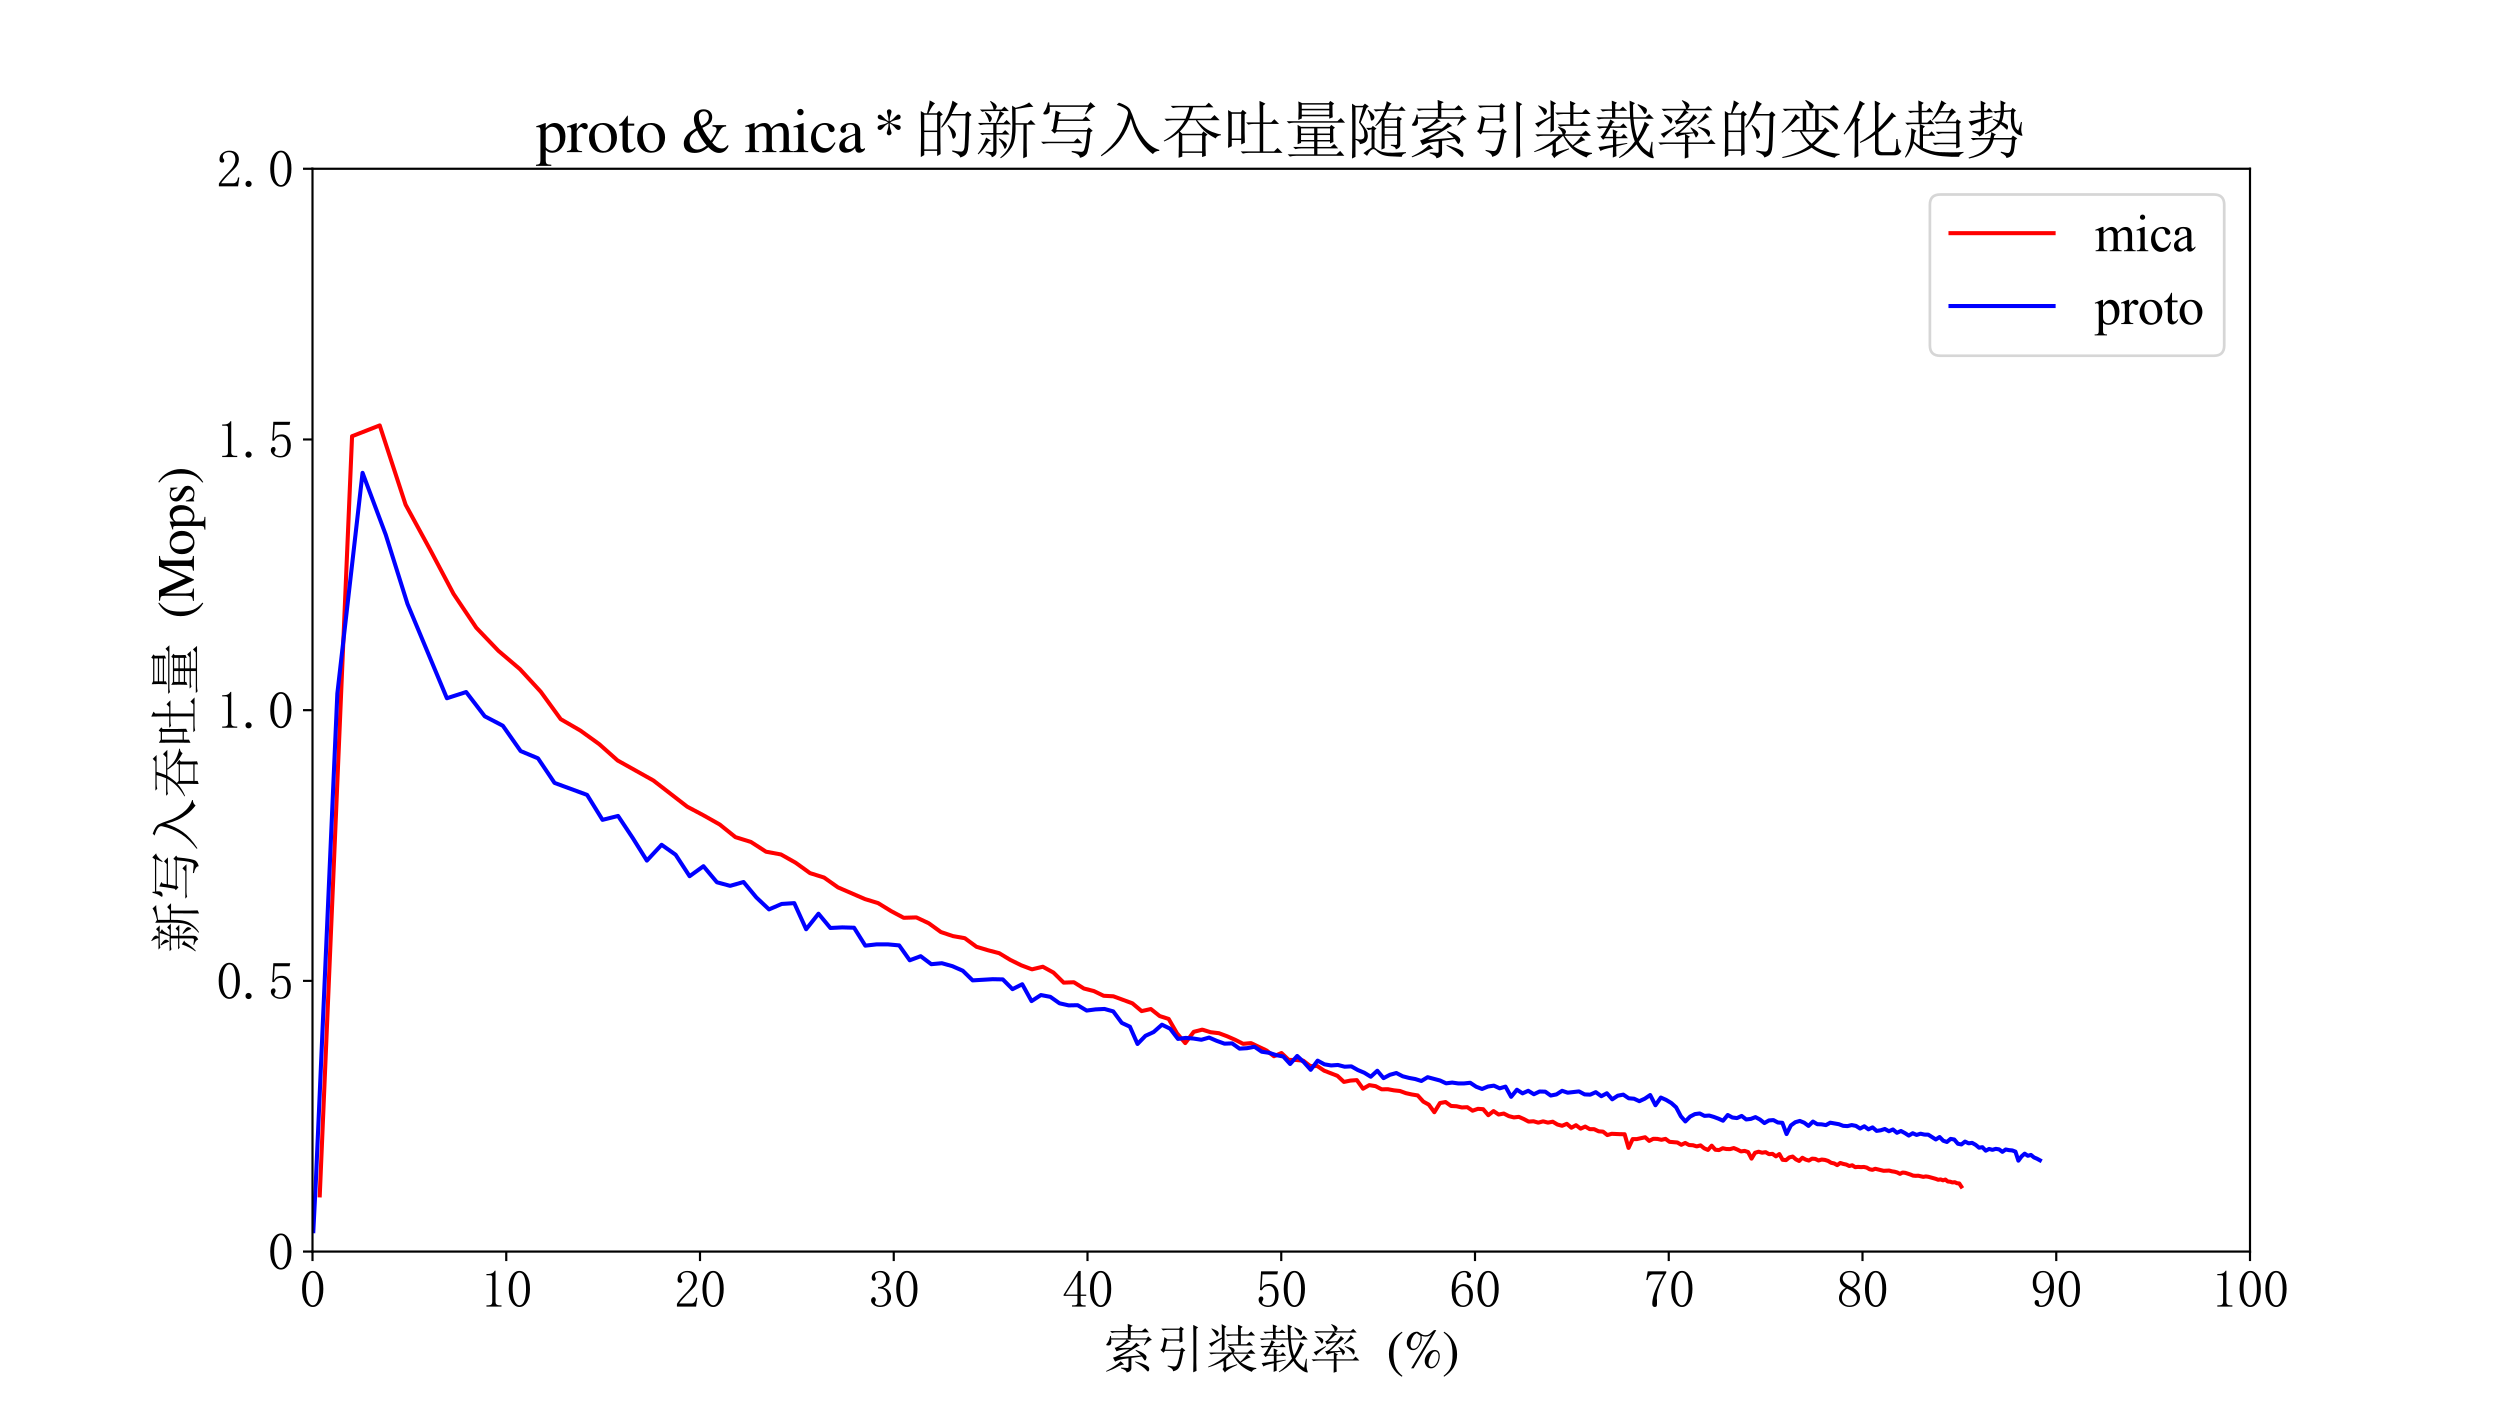 <?xml version="1.0" encoding="utf-8" standalone="no"?>
<!DOCTYPE svg PUBLIC "-//W3C//DTD SVG 1.1//EN"
  "http://www.w3.org/Graphics/SVG/1.1/DTD/svg11.dtd">
<svg xmlns:xlink="http://www.w3.org/1999/xlink" width="921.6pt" height="518.4pt" viewBox="0 0 921.6 518.4" xmlns="http://www.w3.org/2000/svg" version="1.1">
 <defs>
  <style type="text/css">*{stroke-linejoin: round; stroke-linecap: butt}</style>
 </defs>
 <g id="figure_1">
  <g id="patch_1">
   <path d="M 0 518.4 
L 921.6 518.4 
L 921.6 0 
L 0 0 
z
" style="fill: #ffffff"/>
  </g>
  <g id="axes_1">
   <g id="patch_2">
    <path d="M 115.2 461.376 
L 829.44 461.376 
L 829.44 62.208 
L 115.2 62.208 
z
" style="fill: #ffffff"/>
   </g>
   <g id="matplotlib.axis_1">
    <g id="xtick_1">
     <g id="line2d_1">
      <defs>
       <path id="md13178e298" d="M 0 0 
L 0 3.5 
" style="stroke: #000000; stroke-width: 0.8"/>
      </defs>
      <g>
       <use xlink:href="#md13178e298" x="115.2" y="461.376" style="stroke: #000000; stroke-width: 0.8"/>
      </g>
     </g>
     <g id="text_1">
      <!-- 0 -->
      <g transform="translate(110.45 481.958) scale(0.19 -0.19)">
       <defs>
        <path id="SimSun-30" d="M 1600 4225 
Q 1250 4225 1012 3687 
Q 775 3150 775 2250 
Q 775 1300 1012 775 
Q 1250 250 1600 250 
Q 1975 250 2187 775 
Q 2400 1300 2400 2250 
Q 2400 3150 2200 3687 
Q 2000 4225 1600 4225 
z
M 1600 50 
Q 1050 50 675 625 
Q 300 1200 300 2250 
Q 300 3225 662 3825 
Q 1025 4425 1600 4425 
Q 2150 4425 2512 3850 
Q 2875 3275 2875 2250 
Q 2875 1225 2512 637 
Q 2150 50 1600 50 
z
" transform="scale(0.016)"/>
       </defs>
       <use xlink:href="#SimSun-30"/>
      </g>
     </g>
    </g>
    <g id="xtick_2">
     <g id="line2d_2">
      <g>
       <use xlink:href="#md13178e298" x="186.624" y="461.376" style="stroke: #000000; stroke-width: 0.8"/>
      </g>
     </g>
     <g id="text_2">
      <!-- 10 -->
      <g transform="translate(177.124 481.958) scale(0.19 -0.19)">
       <defs>
        <path id="SimSun-31" d="M 1825 4450 
L 1825 650 
Q 1825 450 1950 350 
Q 2075 250 2300 250 
L 2550 250 
L 2550 100 
L 725 100 
L 725 250 
L 950 250 
Q 1200 250 1312 350 
Q 1425 450 1425 650 
L 1425 3675 
Q 1425 3775 1362 3837 
Q 1300 3900 1175 3900 
L 725 3900 
L 725 4050 
L 950 4050 
Q 1250 4050 1437 4150 
Q 1625 4250 1725 4450 
L 1825 4450 
z
" transform="scale(0.016)"/>
       </defs>
       <use xlink:href="#SimSun-31"/>
       <use xlink:href="#SimSun-30" x="50"/>
      </g>
     </g>
    </g>
    <g id="xtick_3">
     <g id="line2d_3">
      <g>
       <use xlink:href="#md13178e298" x="258.048" y="461.376" style="stroke: #000000; stroke-width: 0.8"/>
      </g>
     </g>
     <g id="text_3">
      <!-- 20 -->
      <g transform="translate(248.548 481.958) scale(0.19 -0.19)">
       <defs>
        <path id="SimSun-32" d="M 2325 3325 
Q 2325 3775 2125 4012 
Q 1925 4250 1525 4250 
Q 1225 4250 1012 4087 
Q 800 3925 800 3675 
Q 800 3525 900 3425 
Q 975 3325 975 3225 
Q 975 3100 912 3037 
Q 850 2975 725 2975 
Q 575 2975 487 3062 
Q 400 3150 400 3350 
Q 400 3875 775 4150 
Q 1150 4425 1575 4425 
Q 2175 4425 2462 4125 
Q 2750 3825 2750 3375 
Q 2750 3075 2612 2775 
Q 2475 2475 2175 2200 
Q 1450 1500 1062 1062 
Q 675 625 600 475 
L 2075 475 
Q 2300 475 2450 650 
Q 2600 825 2650 1175 
L 2800 1175 
L 2650 100 
L 325 100 
L 325 425 
Q 450 650 737 1000 
Q 1025 1350 1500 1825 
Q 1925 2250 2125 2625 
Q 2325 3000 2325 3325 
z
" transform="scale(0.016)"/>
       </defs>
       <use xlink:href="#SimSun-32"/>
       <use xlink:href="#SimSun-30" x="50"/>
      </g>
     </g>
    </g>
    <g id="xtick_4">
     <g id="line2d_4">
      <g>
       <use xlink:href="#md13178e298" x="329.472" y="461.376" style="stroke: #000000; stroke-width: 0.8"/>
      </g>
     </g>
     <g id="text_4">
      <!-- 30 -->
      <g transform="translate(319.972 481.958) scale(0.19 -0.19)">
       <defs>
        <path id="SimSun-33" d="M 2800 1250 
Q 2800 775 2450 412 
Q 2100 50 1475 50 
Q 1025 50 700 300 
Q 375 550 375 875 
Q 375 1025 475 1137 
Q 575 1250 675 1250 
Q 825 1250 887 1137 
Q 950 1025 950 950 
Q 950 825 900 750 
Q 850 650 850 575 
Q 850 425 1037 325 
Q 1225 225 1450 225 
Q 1900 225 2125 487 
Q 2350 750 2350 1300 
Q 2350 1750 2112 2025 
Q 1875 2300 1225 2300 
L 1225 2475 
Q 1725 2475 1962 2712 
Q 2200 2950 2200 3375 
Q 2200 3725 2012 3987 
Q 1825 4250 1425 4250 
Q 1250 4250 1050 4162 
Q 850 4075 850 3875 
Q 850 3675 900 3625 
Q 950 3575 950 3500 
Q 950 3375 900 3300 
Q 850 3225 725 3225 
Q 625 3225 537 3300 
Q 450 3375 450 3575 
Q 450 3950 775 4187 
Q 1100 4425 1525 4425 
Q 2025 4425 2325 4112 
Q 2625 3800 2625 3450 
Q 2625 3075 2437 2812 
Q 2250 2550 1850 2425 
Q 2400 2225 2600 1900 
Q 2800 1575 2800 1250 
z
" transform="scale(0.016)"/>
       </defs>
       <use xlink:href="#SimSun-33"/>
       <use xlink:href="#SimSun-30" x="50"/>
      </g>
     </g>
    </g>
    <g id="xtick_5">
     <g id="line2d_5">
      <g>
       <use xlink:href="#md13178e298" x="400.896" y="461.376" style="stroke: #000000; stroke-width: 0.8"/>
      </g>
     </g>
     <g id="text_5">
      <!-- 40 -->
      <g transform="translate(391.396 481.958) scale(0.19 -0.19)">
       <defs>
        <path id="SimSun-34" d="M 2300 575 
Q 2300 400 2400 325 
Q 2500 250 2675 250 
L 2900 250 
L 2900 100 
L 1250 100 
L 1250 250 
L 1525 250 
Q 1725 250 1812 325 
Q 1900 400 1900 575 
L 1900 1400 
L 225 1400 
L 225 1525 
L 2050 4425 
L 2300 4425 
L 2300 1550 
L 2975 1550 
L 2975 1400 
L 2300 1400 
L 2300 575 
z
M 1875 3800 
L 450 1550 
L 1900 1550 
L 1900 3800 
L 1875 3800 
z
" transform="scale(0.016)"/>
       </defs>
       <use xlink:href="#SimSun-34"/>
       <use xlink:href="#SimSun-30" x="50"/>
      </g>
     </g>
    </g>
    <g id="xtick_6">
     <g id="line2d_6">
      <g>
       <use xlink:href="#md13178e298" x="472.32" y="461.376" style="stroke: #000000; stroke-width: 0.8"/>
      </g>
     </g>
     <g id="text_6">
      <!-- 50 -->
      <g transform="translate(462.82 481.958) scale(0.19 -0.19)">
       <defs>
        <path id="SimSun-35" d="M 1725 2850 
Q 2200 2850 2500 2487 
Q 2800 2125 2800 1525 
Q 2800 850 2487 450 
Q 2175 50 1525 50 
Q 1075 50 725 312 
Q 375 575 375 950 
Q 375 1100 462 1212 
Q 550 1325 700 1325 
Q 850 1325 900 1225 
Q 950 1125 950 1050 
Q 950 900 875 825 
Q 800 725 800 625 
Q 800 425 1037 325 
Q 1275 225 1550 225 
Q 1950 225 2162 550 
Q 2375 875 2375 1475 
Q 2375 1975 2187 2287 
Q 2000 2600 1625 2600 
Q 1350 2600 1150 2500 
Q 950 2400 775 2075 
L 550 2100 
L 675 4375 
L 2725 4375 
L 2650 4000 
L 850 4000 
L 750 2350 
Q 1000 2700 1237 2775 
Q 1475 2850 1725 2850 
z
" transform="scale(0.016)"/>
       </defs>
       <use xlink:href="#SimSun-35"/>
       <use xlink:href="#SimSun-30" x="50"/>
      </g>
     </g>
    </g>
    <g id="xtick_7">
     <g id="line2d_7">
      <g>
       <use xlink:href="#md13178e298" x="543.744" y="461.376" style="stroke: #000000; stroke-width: 0.8"/>
      </g>
     </g>
     <g id="text_7">
      <!-- 60 -->
      <g transform="translate(534.244 481.958) scale(0.19 -0.19)">
       <defs>
        <path id="SimSun-36" d="M 775 1800 
Q 775 1050 1037 637 
Q 1300 225 1675 225 
Q 2050 225 2250 500 
Q 2450 775 2450 1525 
Q 2450 2025 2237 2300 
Q 2025 2575 1725 2575 
Q 1450 2575 1212 2412 
Q 975 2250 775 1800 
z
M 1750 2825 
Q 2350 2825 2612 2425 
Q 2875 2025 2875 1525 
Q 2875 775 2512 412 
Q 2150 50 1675 50 
Q 1000 50 650 562 
Q 300 1075 300 2050 
Q 300 3200 725 3812 
Q 1150 4425 1875 4425 
Q 2225 4425 2437 4225 
Q 2650 4025 2650 3875 
Q 2650 3725 2587 3650 
Q 2525 3575 2375 3575 
Q 2250 3575 2187 3637 
Q 2125 3700 2125 3825 
Q 2125 3875 2150 3925 
Q 2150 3975 2150 4025 
Q 2150 4125 2075 4187 
Q 2000 4250 1800 4250 
Q 1375 4250 1075 3862 
Q 775 3475 775 2175 
Q 925 2500 1187 2662 
Q 1450 2825 1750 2825 
z
" transform="scale(0.016)"/>
       </defs>
       <use xlink:href="#SimSun-36"/>
       <use xlink:href="#SimSun-30" x="50"/>
      </g>
     </g>
    </g>
    <g id="xtick_8">
     <g id="line2d_8">
      <g>
       <use xlink:href="#md13178e298" x="615.168" y="461.376" style="stroke: #000000; stroke-width: 0.8"/>
      </g>
     </g>
     <g id="text_8">
      <!-- 70 -->
      <g transform="translate(605.668 481.958) scale(0.19 -0.19)">
       <defs>
        <path id="SimSun-37" d="M 2825 4200 
Q 2300 3350 1987 2537 
Q 1675 1725 1675 1125 
Q 1675 1025 1700 850 
Q 1700 650 1700 400 
Q 1700 200 1637 125 
Q 1575 50 1425 50 
Q 1300 50 1212 137 
Q 1125 225 1125 450 
Q 1125 925 1337 1625 
Q 1550 2325 2475 4000 
L 1225 4000 
Q 950 4000 787 3825 
Q 625 3650 550 3300 
L 400 3325 
L 575 4375 
L 2825 4375 
L 2825 4200 
z
" transform="scale(0.016)"/>
       </defs>
       <use xlink:href="#SimSun-37"/>
       <use xlink:href="#SimSun-30" x="50"/>
      </g>
     </g>
    </g>
    <g id="xtick_9">
     <g id="line2d_9">
      <g>
       <use xlink:href="#md13178e298" x="686.592" y="461.376" style="stroke: #000000; stroke-width: 0.8"/>
      </g>
     </g>
     <g id="text_9">
      <!-- 80 -->
      <g transform="translate(677.092 481.958) scale(0.19 -0.19)">
       <defs>
        <path id="SimSun-38" d="M 625 1125 
Q 625 725 887 475 
Q 1150 225 1550 225 
Q 2025 225 2237 475 
Q 2450 725 2450 1100 
Q 2450 1425 2150 1725 
Q 1850 2025 1250 2275 
Q 950 2075 787 1775 
Q 625 1475 625 1125 
z
M 2825 1175 
Q 2825 700 2475 375 
Q 2125 50 1550 50 
Q 1025 50 650 375 
Q 275 700 275 1125 
Q 275 1550 487 1850 
Q 700 2150 1100 2375 
Q 750 2550 562 2812 
Q 375 3075 375 3400 
Q 375 3825 700 4125 
Q 1025 4425 1600 4425 
Q 2125 4425 2450 4125 
Q 2775 3825 2775 3400 
Q 2775 3100 2587 2837 
Q 2400 2575 2000 2375 
Q 2425 2125 2625 1825 
Q 2825 1525 2825 1175 
z
M 2425 3375 
Q 2425 3725 2225 3987 
Q 2025 4250 1600 4250 
Q 1125 4250 925 4000 
Q 725 3750 725 3475 
Q 725 3200 1012 2937 
Q 1300 2675 1825 2475 
Q 2125 2625 2275 2850 
Q 2425 3075 2425 3375 
z
" transform="scale(0.016)"/>
       </defs>
       <use xlink:href="#SimSun-38"/>
       <use xlink:href="#SimSun-30" x="50"/>
      </g>
     </g>
    </g>
    <g id="xtick_10">
     <g id="line2d_10">
      <g>
       <use xlink:href="#md13178e298" x="758.016" y="461.376" style="stroke: #000000; stroke-width: 0.8"/>
      </g>
     </g>
     <g id="text_10">
      <!-- 90 -->
      <g transform="translate(748.516 481.958) scale(0.19 -0.19)">
       <defs>
        <path id="SimSun-39" d="M 700 3050 
Q 700 2500 912 2212 
Q 1125 1925 1450 1925 
Q 1825 1925 2100 2275 
Q 2375 2625 2375 2925 
Q 2375 3525 2175 3887 
Q 1975 4250 1525 4250 
Q 1100 4250 900 3912 
Q 700 3575 700 3050 
z
M 1375 1700 
Q 875 1700 575 2012 
Q 275 2325 275 3025 
Q 275 3625 600 4025 
Q 925 4425 1525 4425 
Q 2150 4425 2500 3925 
Q 2850 3425 2850 2475 
Q 2850 1425 2437 737 
Q 2025 50 1300 50 
Q 975 50 737 200 
Q 500 350 500 600 
Q 500 700 562 800 
Q 625 900 775 900 
Q 925 900 975 787 
Q 1025 675 1025 525 
Q 1025 425 1050 362 
Q 1075 300 1100 275 
Q 1125 250 1187 237 
Q 1250 225 1325 225 
Q 1775 225 2050 725 
Q 2325 1225 2375 2400 
Q 2250 2100 2000 1900 
Q 1750 1700 1375 1700 
z
" transform="scale(0.016)"/>
       </defs>
       <use xlink:href="#SimSun-39"/>
       <use xlink:href="#SimSun-30" x="50"/>
      </g>
     </g>
    </g>
    <g id="xtick_11">
     <g id="line2d_11">
      <g>
       <use xlink:href="#md13178e298" x="829.44" y="461.376" style="stroke: #000000; stroke-width: 0.8"/>
      </g>
     </g>
     <g id="text_11">
      <!-- 100 -->
      <g transform="translate(815.19 481.958) scale(0.19 -0.19)">
       <use xlink:href="#SimSun-31"/>
       <use xlink:href="#SimSun-30" x="50"/>
       <use xlink:href="#SimSun-30" x="100"/>
      </g>
     </g>
    </g>
    <g id="text_12">
     <!-- 索引装载率 $\mathrm{(\%)}$ -->
     <g transform="translate(406.58 504.177) scale(0.19 -0.19)">
      <defs>
       <path id="SimSun-7d22" d="M 4725 1325 
Q 4375 1250 3450 1150 
L 3450 -50 
Q 3475 -500 2875 -625 
Q 2875 -325 2200 -125 
L 2200 -25 
Q 2850 -75 2987 -75 
Q 3125 -75 3100 175 
L 3100 1100 
Q 2400 1025 2050 925 
Q 1700 825 1475 700 
L 1225 1175 
Q 1525 1250 2050 1525 
Q 2575 1800 3225 2200 
Q 2900 2200 2437 2150 
Q 1975 2100 1650 1950 
L 1425 2375 
Q 1775 2425 2212 2737 
Q 2650 3050 2875 3375 
L 1000 3375 
Q 1050 3000 975 2850 
Q 900 2700 800 2675 
Q 700 2650 625 2650 
Q 525 2650 462 2675 
Q 400 2700 400 2725 
Q 400 2800 550 2975 
Q 750 3225 875 3800 
L 975 3800 
L 1000 3525 
L 3025 3525 
L 3025 4250 
L 1575 4250 
Q 1375 4250 1100 4175 
L 875 4400 
L 3025 4400 
L 3025 4775 
Q 3025 5025 3000 5275 
L 3625 5050 
L 3375 4900 
L 3375 4400 
L 4725 4400 
L 5125 4750 
L 5575 4250 
L 3375 4250 
L 3375 3525 
L 5300 3525 
L 5500 3750 
L 5950 3325 
Q 5600 3300 5050 2675 
L 4975 2725 
L 5325 3375 
L 2925 3375 
L 3325 3100 
Q 3100 3075 2675 2800 
Q 2250 2500 1925 2350 
L 3425 2375 
Q 3775 2625 4050 3000 
L 4475 2625 
Q 4250 2600 3850 2325 
Q 3425 2050 2975 1787 
Q 2525 1525 2025 1250 
L 4625 1450 
Q 4275 1825 3950 2050 
L 4000 2125 
Q 4700 1850 4962 1662 
Q 5225 1475 5275 1312 
Q 5325 1150 5212 937 
Q 5100 725 4987 925 
Q 4875 1125 4725 1325 
z
M 3925 725 
Q 5025 375 5312 212 
Q 5600 50 5612 -150 
Q 5625 -350 5562 -425 
Q 5500 -500 5475 -500 
Q 5375 -500 5200 -275 
Q 4925 50 3900 650 
L 3925 725 
z
M 2150 750 
L 2575 350 
Q 2275 350 1775 75 
Q 1275 -225 425 -525 
L 375 -450 
Q 1600 150 2150 750 
z
" transform="scale(0.016)"/>
       <path id="SimSun-5f15" d="M 5075 4675 
L 5075 575 
Q 5075 100 5100 -425 
L 4700 -600 
Q 4725 175 4725 725 
Q 4725 4575 4700 5150 
L 5300 4850 
L 5075 4675 
z
M 3375 4475 
Q 3375 3475 3400 3125 
L 3025 3000 
L 3025 3250 
L 1525 3250 
L 1275 2150 
L 3125 2150 
L 3325 2400 
L 3750 2050 
L 3500 1900 
Q 3375 1125 3225 575 
Q 3075 25 2850 -187 
Q 2625 -400 2250 -475 
Q 2275 -125 1600 125 
L 1600 225 
Q 2125 125 2350 112 
Q 2575 100 2675 225 
Q 2775 350 2900 787 
Q 3025 1225 3150 2000 
L 1275 2000 
L 1100 1775 
L 725 2125 
Q 925 2200 1025 2575 
Q 1125 2950 1200 3675 
L 1575 3400 
L 3025 3400 
L 3025 4550 
L 1650 4550 
Q 1325 4550 1050 4475 
L 825 4700 
L 3000 4700 
L 3175 4950 
L 3575 4650 
L 3375 4475 
z
" transform="scale(0.016)"/>
       <path id="SimSun-88c5" d="M 700 4725 
Q 1375 4450 1462 4325 
Q 1550 4200 1550 4125 
Q 1550 4025 1475 3887 
Q 1400 3750 1350 3750 
Q 1275 3750 1200 3925 
Q 1075 4225 650 4675 
L 700 4725 
z
M 2250 4775 
L 2250 2200 
L 1900 1975 
Q 1925 2600 1925 3475 
Q 1400 3150 1062 2887 
Q 725 2625 700 2475 
L 350 2900 
Q 775 3025 1925 3625 
Q 1925 4900 1900 5250 
L 2475 4925 
L 2250 4775 
z
M 2375 4000 
L 3900 4000 
Q 3900 4850 3875 5175 
L 4450 4925 
L 4225 4750 
L 4225 4000 
L 5125 4000 
L 5475 4350 
L 5950 3850 
L 4225 3850 
L 4225 2800 
L 4900 2800 
L 5250 3100 
L 5700 2650 
L 3475 2650 
Q 3150 2650 2875 2575 
L 2650 2800 
L 3900 2800 
L 3900 3850 
L 3200 3850 
Q 2875 3850 2600 3775 
L 2375 4000 
z
M 3125 1800 
Q 3125 2100 2650 2525 
L 2700 2575 
Q 3300 2375 3387 2250 
Q 3475 2125 3475 2050 
Q 3475 1950 3350 1800 
L 5050 1800 
L 5475 2175 
L 6000 1650 
L 3325 1650 
Q 3600 1225 4150 675 
Q 4775 1225 5000 1625 
L 5425 1200 
Q 5225 1175 4987 1050 
Q 4750 925 4250 600 
Q 4550 350 5037 162 
Q 5525 -25 6100 -75 
L 6100 -175 
Q 5675 -250 5550 -550 
Q 4825 -250 4262 212 
Q 3700 675 3175 1650 
Q 2825 1325 2450 1025 
L 2450 -25 
L 3750 375 
L 3800 300 
Q 2450 -300 2300 -625 
L 2000 -200 
Q 2150 -75 2125 75 
L 2125 800 
Q 1325 300 275 0 
L 250 75 
Q 1725 700 2725 1650 
L 1200 1650 
Q 875 1650 600 1575 
L 375 1800 
L 3125 1800 
z
" transform="scale(0.016)"/>
       <path id="SimSun-8f7d" d="M 1850 5200 
L 2375 5000 
L 2200 4825 
L 2200 4325 
L 2675 4325 
L 2975 4600 
L 3400 4175 
L 2200 4175 
L 2200 3525 
L 3700 3525 
Q 3675 4525 3650 5200 
L 4200 4950 
L 4000 4775 
Q 4000 3950 4025 3525 
L 5250 3525 
L 5625 3850 
L 6100 3375 
L 4050 3375 
Q 4125 2300 4425 1400 
Q 4925 2200 5175 3075 
L 5650 2750 
L 5450 2575 
Q 5075 1775 4575 1050 
Q 4950 350 5650 -50 
L 5875 1050 
L 5975 1025 
Q 5925 350 5950 25 
Q 5975 -300 6075 -500 
Q 6125 -625 6025 -625 
Q 5975 -625 5775 -562 
Q 5575 -500 5125 -150 
Q 4675 200 4350 775 
Q 3575 -125 2625 -600 
L 2575 -525 
Q 3575 175 4175 1075 
Q 3825 1950 3725 3375 
L 1100 3375 
Q 775 3375 500 3300 
L 275 3525 
L 1875 3525 
L 1875 4175 
L 1525 4175 
Q 1200 4175 925 4100 
L 700 4325 
L 1875 4325 
Q 1875 4800 1850 5200 
z
M 4500 4850 
Q 5000 4650 5212 4512 
Q 5425 4375 5400 4187 
Q 5375 4000 5300 3925 
Q 5225 3850 5200 3850 
Q 5125 3850 5025 4050 
Q 4900 4325 4450 4775 
L 4500 4850 
z
M 500 525 
Q 850 550 1975 725 
L 1975 1400 
L 1150 1400 
L 975 1250 
L 700 1575 
Q 900 1575 1350 2450 
L 1150 2450 
Q 850 2450 575 2375 
L 350 2600 
L 1425 2600 
Q 1625 3025 1700 3300 
L 2150 3025 
L 1975 2950 
Q 1900 2850 1775 2600 
L 2700 2600 
L 3025 2900 
L 3425 2450 
L 1700 2450 
L 1175 1550 
L 1975 1550 
Q 1975 1925 1950 2300 
L 2450 2075 
L 2300 1900 
L 2300 1550 
L 2800 1550 
L 3075 1850 
L 3475 1400 
L 2300 1400 
L 2300 775 
L 3400 925 
L 3425 850 
L 2300 575 
Q 2300 -50 2325 -400 
L 1950 -550 
Q 1975 225 1975 500 
Q 850 275 725 100 
L 500 525 
z
" transform="scale(0.016)"/>
       <path id="SimSun-7387" d="M 875 3725 
L 925 3800 
Q 1375 3650 1550 3525 
Q 1725 3400 1725 3250 
Q 1725 3175 1662 3025 
Q 1600 2875 1550 2875 
Q 1500 2875 1425 3050 
Q 1275 3325 875 3725 
z
M 550 1850 
Q 875 1925 2000 2575 
L 2050 2500 
Q 1675 2225 1337 1937 
Q 1000 1650 875 1425 
L 550 1850 
z
M 5200 3450 
Q 4800 3150 4275 2800 
L 4225 2875 
Q 4775 3400 5050 3925 
L 5450 3525 
L 5200 3450 
z
M 4325 2500 
L 4350 2575 
Q 5225 2350 5375 2212 
Q 5525 2075 5525 1900 
Q 5525 1775 5487 1662 
Q 5450 1550 5400 1550 
Q 5325 1550 5200 1800 
Q 4975 2150 4325 2500 
z
M 3150 3900 
Q 2500 3300 2300 3150 
Q 2800 3150 3400 3175 
Q 3700 3500 3850 3825 
L 4250 3450 
Q 4050 3400 3450 2825 
Q 2850 2250 2475 1950 
Q 3150 1975 3850 2000 
Q 3750 2175 3550 2450 
L 3600 2500 
Q 4050 2250 4200 2100 
Q 4350 1950 4350 1850 
Q 4350 1775 4250 1625 
Q 4150 1475 4100 1475 
Q 4075 1475 4050 1550 
Q 4000 1700 3900 1900 
Q 3650 1875 3075 1800 
L 3500 1550 
L 3325 1425 
L 3325 975 
L 5325 975 
L 5650 1300 
L 6100 825 
L 3325 825 
Q 3325 -275 3350 -525 
L 2975 -650 
Q 3000 0 3000 825 
L 1125 825 
Q 800 825 525 750 
L 300 975 
L 3000 975 
L 3000 1775 
Q 2450 1700 2200 1525 
L 1950 1950 
Q 2275 1950 2675 2350 
Q 3075 2750 3325 3050 
Q 2400 2950 2150 2775 
L 1950 3175 
Q 2150 3150 2475 3575 
Q 2800 4000 2900 4225 
L 1450 4225 
Q 1125 4225 850 4150 
L 625 4375 
L 3100 4375 
Q 3050 4800 2675 5200 
L 2725 5250 
Q 3225 5050 3337 4912 
Q 3450 4775 3450 4700 
Q 3450 4550 3250 4375 
L 5025 4375 
L 5350 4675 
L 5775 4225 
L 3050 4225 
L 3375 3950 
L 3150 3900 
z
" transform="scale(0.016)"/>
       <path id="SimSun-20" d="M 0 0 
Q 0 0 0 0 
z
" transform="scale(0.016)"/>
       <path id="STIXGeneral-Regular-28" d="M 1946 -1030 
L 1869 -1133 
Q 1126 -710 716 32 
Q 307 774 307 1613 
Q 307 3386 1888 4326 
L 1946 4224 
Q 1293 3667 1075 3126 
Q 858 2586 858 1632 
Q 858 685 1082 96 
Q 1306 -493 1946 -1030 
z
" transform="scale(0.016)"/>
       <path id="STIXGeneral-Regular-25" d="M 4390 1363 
Q 4390 781 4070 329 
Q 3750 -122 3341 -122 
Q 3014 -122 2790 134 
Q 2566 390 2566 762 
Q 2566 1274 2940 1693 
Q 3315 2112 3776 2112 
Q 4070 2112 4230 1917 
Q 4390 1722 4390 1363 
z
M 4243 1376 
Q 4243 1626 4131 1779 
Q 4019 1933 3840 1933 
Q 3654 1933 3526 1786 
Q 3315 1562 3171 1187 
Q 3027 813 3027 486 
Q 3027 301 3129 176 
Q 3232 51 3386 51 
Q 3718 51 3980 457 
Q 4243 864 4243 1376 
z
M 3974 4518 
L 1222 -115 
L 922 -115 
L 3443 4096 
Q 3264 3891 3094 3811 
Q 2925 3731 2669 3731 
Q 2445 3731 2182 3821 
Q 2208 3674 2208 3539 
Q 2208 3206 2067 2873 
Q 1926 2541 1696 2323 
Q 1453 2086 1146 2086 
Q 826 2086 608 2339 
Q 390 2592 390 2963 
Q 390 3507 761 3916 
Q 1133 4326 1626 4326 
Q 1792 4326 2010 4147 
Q 2310 3898 2624 3898 
Q 2918 3898 3084 3994 
Q 3251 4090 3693 4518 
L 3974 4518 
z
M 2054 3642 
Q 2054 3782 2025 3833 
Q 1997 3885 1894 3936 
Q 1747 4006 1613 4154 
Q 1414 4058 1331 3984 
Q 1248 3910 1152 3750 
Q 845 3264 845 2707 
Q 845 2509 944 2384 
Q 1043 2259 1210 2259 
Q 1549 2259 1801 2675 
Q 2054 3091 2054 3642 
z
" transform="scale(0.016)"/>
       <path id="STIXGeneral-Regular-29" d="M 186 4224 
L 262 4326 
Q 992 3891 1408 3148 
Q 1824 2406 1824 1581 
Q 1824 -166 243 -1133 
L 186 -1030 
Q 845 -486 1059 54 
Q 1274 595 1274 1562 
Q 1274 2534 1059 3120 
Q 845 3706 186 4224 
z
" transform="scale(0.016)"/>
      </defs>
      <use xlink:href="#SimSun-7d22" transform="translate(0 0.578)"/>
      <use xlink:href="#SimSun-5f15" transform="translate(100 0.578)"/>
      <use xlink:href="#SimSun-88c5" transform="translate(200 0.578)"/>
      <use xlink:href="#SimSun-8f7d" transform="translate(300 0.578)"/>
      <use xlink:href="#SimSun-7387" transform="translate(400 0.578)"/>
      <use xlink:href="#SimSun-20" transform="translate(500 0.578)"/>
      <use xlink:href="#STIXGeneral-Regular-28" transform="translate(550 0.578)"/>
      <use xlink:href="#STIXGeneral-Regular-25" transform="translate(583.3 0.578)"/>
      <use xlink:href="#STIXGeneral-Regular-29" transform="translate(658 0.578)"/>
     </g>
    </g>
   </g>
   <g id="matplotlib.axis_2">
    <g id="ytick_1">
     <g id="line2d_12">
      <defs>
       <path id="ma28e4df10b" d="M 0 0 
L -3.5 0 
" style="stroke: #000000; stroke-width: 0.8"/>
      </defs>
      <g>
       <use xlink:href="#ma28e4df10b" x="115.2" y="461.376" style="stroke: #000000; stroke-width: 0.8"/>
      </g>
     </g>
     <g id="text_13">
      <!-- 0 -->
      <g transform="translate(98.7 468.167) scale(0.19 -0.19)">
       <use xlink:href="#SimSun-30"/>
      </g>
     </g>
    </g>
    <g id="ytick_2">
     <g id="line2d_13">
      <g>
       <use xlink:href="#ma28e4df10b" x="115.2" y="361.584" style="stroke: #000000; stroke-width: 0.8"/>
      </g>
     </g>
     <g id="text_14">
      <!-- 0.5 -->
      <g transform="translate(79.7 368.375) scale(0.19 -0.19)">
       <defs>
        <path id="SimSun-2e" d="M 800 25 
Q 650 25 537 125 
Q 425 225 425 400 
Q 425 575 537 675 
Q 650 775 800 775 
Q 950 775 1062 662 
Q 1175 550 1175 400 
Q 1175 225 1062 125 
Q 950 25 800 25 
z
" transform="scale(0.016)"/>
       </defs>
       <use xlink:href="#SimSun-30"/>
       <use xlink:href="#SimSun-2e" x="50"/>
       <use xlink:href="#SimSun-35" x="100"/>
      </g>
     </g>
    </g>
    <g id="ytick_3">
     <g id="line2d_14">
      <g>
       <use xlink:href="#ma28e4df10b" x="115.2" y="261.792" style="stroke: #000000; stroke-width: 0.8"/>
      </g>
     </g>
     <g id="text_15">
      <!-- 1.0 -->
      <g transform="translate(79.7 268.583) scale(0.19 -0.19)">
       <use xlink:href="#SimSun-31"/>
       <use xlink:href="#SimSun-2e" x="50"/>
       <use xlink:href="#SimSun-30" x="100"/>
      </g>
     </g>
    </g>
    <g id="ytick_4">
     <g id="line2d_15">
      <g>
       <use xlink:href="#ma28e4df10b" x="115.2" y="162" style="stroke: #000000; stroke-width: 0.8"/>
      </g>
     </g>
     <g id="text_16">
      <!-- 1.5 -->
      <g transform="translate(79.7 168.791) scale(0.19 -0.19)">
       <use xlink:href="#SimSun-31"/>
       <use xlink:href="#SimSun-2e" x="50"/>
       <use xlink:href="#SimSun-35" x="100"/>
      </g>
     </g>
    </g>
    <g id="ytick_5">
     <g id="line2d_16">
      <g>
       <use xlink:href="#ma28e4df10b" x="115.2" y="62.208" style="stroke: #000000; stroke-width: 0.8"/>
      </g>
     </g>
     <g id="text_17">
      <!-- 2.0 -->
      <g transform="translate(79.7 68.999) scale(0.19 -0.19)">
       <use xlink:href="#SimSun-32"/>
       <use xlink:href="#SimSun-2e" x="50"/>
       <use xlink:href="#SimSun-30" x="100"/>
      </g>
     </g>
    </g>
    <g id="text_18">
     <!-- 新写入吞吐量 $\mathrm{(Mops)}$ -->
     <g transform="translate(71.52 351.567) rotate(-90) scale(0.19 -0.19)">
      <defs>
       <path id="SimSun-65b0" d="M 5225 2775 
L 5225 475 
Q 5225 75 5250 -450 
L 4875 -625 
Q 4900 700 4900 2775 
L 4100 2775 
Q 4150 1150 3687 450 
Q 3225 -250 2600 -625 
L 2550 -550 
Q 3050 -125 3325 337 
Q 3600 800 3687 1362 
Q 3775 1925 3775 2775 
Q 3775 3625 3750 4700 
L 4100 4475 
Q 5150 4725 5475 5025 
L 5900 4575 
Q 5550 4575 5225 4525 
Q 4900 4475 4100 4350 
L 4100 2925 
L 5325 2925 
L 5650 3250 
L 6125 2775 
L 5225 2775 
z
M 1075 4050 
Q 1425 3825 1562 3675 
Q 1700 3525 1700 3400 
Q 1700 3275 1612 3150 
Q 1525 3025 1500 3025 
Q 1425 3025 1375 3225 
Q 1300 3525 1000 4000 
L 1075 4050 
z
M 2450 1400 
Q 2925 1125 3075 975 
Q 3225 825 3225 700 
Q 3225 600 3150 462 
Q 3075 325 3025 325 
Q 2975 325 2900 550 
Q 2775 875 2400 1325 
L 2450 1400 
z
M 1125 1475 
L 1600 1175 
L 1400 1075 
Q 850 200 350 -225 
L 275 -175 
Q 800 475 1125 1475 
z
M 1075 75 
Q 1525 0 1687 0 
Q 1850 0 1850 200 
L 1850 1775 
L 950 1775 
L 725 1725 
L 525 1925 
L 1850 1925 
L 1850 2800 
L 1125 2800 
Q 800 2800 525 2725 
L 300 2950 
L 2125 2950 
Q 2400 3650 2500 4150 
L 1325 4150 
Q 1000 4150 725 4075 
L 500 4300 
L 1875 4300 
Q 1850 4650 1525 5125 
L 1575 5175 
Q 2025 4925 2112 4787 
Q 2200 4650 2200 4600 
Q 2200 4475 2050 4300 
L 2675 4300 
L 2975 4600 
L 3425 4150 
L 2550 4150 
L 2975 3875 
Q 2800 3800 2637 3562 
Q 2475 3325 2250 2950 
L 2900 2950 
L 3200 3250 
L 3650 2800 
L 2175 2800 
L 2175 1925 
L 2750 1925 
L 3050 2225 
L 3500 1775 
L 2175 1775 
L 2175 25 
Q 2175 -350 1700 -525 
Q 1700 -225 1075 -25 
L 1075 75 
z
" transform="scale(0.016)"/>
       <path id="SimSun-5199" d="M 4875 3850 
L 5200 4575 
L 1300 4575 
Q 1350 4100 1237 3975 
Q 1125 3850 1012 3825 
Q 900 3800 825 3800 
Q 750 3800 700 3825 
Q 650 3850 650 3875 
Q 650 3975 800 4150 
Q 1000 4425 1125 5025 
L 1250 5025 
L 1275 4725 
L 5175 4725 
L 5425 5050 
L 5925 4575 
Q 5500 4550 4950 3800 
L 4875 3850 
z
M 2150 3150 
Q 2100 2875 1975 2225 
L 5050 2225 
L 5250 2500 
L 5650 2150 
L 5425 2000 
Q 5250 50 5000 -225 
Q 4750 -500 4350 -575 
Q 4350 -175 3525 0 
L 3525 125 
Q 3950 75 4275 50 
Q 4575 0 4687 87 
Q 4800 175 4900 637 
Q 5000 1100 5075 2075 
L 2000 2075 
L 1800 1875 
L 1450 2200 
L 1625 2350 
Q 1850 3575 1900 4200 
L 2450 3950 
L 2250 3800 
Q 2200 3525 2175 3300 
L 4625 3300 
L 4950 3625 
L 5425 3150 
L 2150 3150 
z
M 425 1050 
L 3750 1050 
L 4100 1400 
L 4600 900 
L 1200 900 
Q 925 900 650 825 
L 425 1050 
z
" transform="scale(0.016)"/>
       <path id="SimSun-5165" d="M 1825 4775 
L 2050 5000 
Q 2975 4675 3175 4287 
Q 3375 3900 3650 3075 
Q 3900 2250 4562 1375 
Q 5225 500 6125 225 
L 6125 125 
Q 5700 125 5475 -200 
Q 4850 275 4425 837 
Q 4000 1400 3737 1975 
Q 3475 2550 3250 3400 
Q 2900 2250 2250 1337 
Q 1600 425 275 -425 
L 225 -325 
Q 1350 550 2012 1562 
Q 2675 2575 2950 3850 
Q 3025 4150 2712 4375 
Q 2400 4600 1825 4775 
z
" transform="scale(0.016)"/>
       <path id="SimSun-541e" d="M 2200 1700 
L 2200 75 
L 4200 75 
L 4200 1700 
L 2200 1700 
z
M 1025 4675 
L 4550 4675 
L 4875 5000 
L 5350 4525 
L 3300 4525 
Q 3150 4025 2900 3375 
L 5075 3375 
L 5450 3750 
L 5975 3225 
L 3700 3225 
Q 3925 2925 4312 2587 
Q 4700 2250 5225 2037 
Q 5750 1825 6100 1800 
L 6100 1700 
Q 5700 1675 5575 1375 
Q 4600 1900 4137 2437 
Q 3675 2975 3575 3225 
L 2825 3225 
Q 2425 2575 1950 2075 
L 2200 1850 
L 4175 1850 
L 4325 2100 
L 4750 1775 
L 4550 1600 
L 4550 375 
Q 4550 -50 4575 -375 
L 4200 -500 
L 4200 -75 
L 2200 -75 
L 2200 -450 
L 1825 -575 
Q 1850 175 1850 625 
L 1850 2000 
Q 1175 1400 375 1075 
L 325 1150 
Q 1075 1575 1600 2100 
Q 2125 2625 2450 3225 
L 1225 3225 
Q 900 3225 625 3150 
L 400 3375 
L 2525 3375 
Q 2800 4025 2900 4525 
L 1850 4525 
Q 1525 4525 1250 4450 
L 1025 4675 
z
" transform="scale(0.016)"/>
       <path id="SimSun-5410" d="M 3775 3000 
L 3775 3750 
Q 3775 4400 3750 5175 
L 4350 4900 
L 4125 4700 
L 4125 3000 
L 4925 3000 
L 5250 3325 
L 5725 2850 
L 4125 2850 
L 4125 75 
L 5225 75 
L 5575 425 
L 6075 -75 
L 2675 -75 
Q 2350 -75 2075 -150 
L 1850 75 
L 3775 75 
L 3775 2850 
L 3225 2850 
Q 2900 2850 2625 2775 
L 2400 3000 
L 3775 3000 
z
M 575 4250 
L 950 4025 
L 1875 4025 
L 2050 4275 
L 2450 3950 
L 2250 3800 
L 2250 1950 
Q 2250 1375 2275 950 
L 1900 775 
L 1900 1225 
L 950 1225 
L 950 600 
L 575 425 
Q 600 1075 600 2375 
Q 600 3675 575 4250 
z
M 950 3875 
L 950 1375 
L 1900 1375 
L 1900 3875 
L 950 3875 
z
" transform="scale(0.016)"/>
       <path id="SimSun-91cf" d="M 1700 2400 
L 1700 1875 
L 3025 1875 
L 3025 2400 
L 1700 2400 
z
M 3350 2400 
L 3350 1875 
L 4625 1875 
L 4625 2400 
L 3350 2400 
z
M 1700 1725 
L 1700 1225 
L 3025 1225 
L 3025 1725 
L 1700 1725 
z
M 3350 1725 
L 3350 1225 
L 4625 1225 
L 4625 1725 
L 3350 1725 
z
M 4950 2325 
Q 4950 1350 4975 1025 
L 4625 875 
L 4625 1075 
L 3350 1075 
L 3350 525 
L 4700 525 
L 5050 825 
L 5450 375 
L 3350 375 
L 3350 -225 
L 5275 -225 
L 5650 125 
L 6075 -375 
L 1175 -375 
Q 850 -375 575 -450 
L 350 -225 
L 3025 -225 
L 3025 375 
L 1725 375 
Q 1400 375 1125 300 
L 900 525 
L 3025 525 
L 3025 1075 
L 1700 1075 
L 1700 925 
L 1350 800 
Q 1375 1300 1375 1787 
Q 1375 2275 1350 2750 
L 1700 2550 
L 4600 2550 
L 4750 2750 
L 5125 2475 
L 4950 2325 
z
M 1775 4800 
L 1775 4375 
L 4550 4375 
L 4550 4800 
L 1775 4800 
z
M 1775 4225 
L 1775 3775 
L 4550 3775 
L 4550 4225 
L 1775 4225 
z
M 4875 4750 
Q 4875 3825 4900 3525 
L 4550 3375 
L 4550 3625 
L 1775 3625 
L 1775 3400 
L 1425 3250 
Q 1450 3650 1450 4262 
Q 1450 4875 1425 5125 
L 1800 4950 
L 4500 4950 
L 4650 5175 
L 5050 4900 
L 4875 4750 
z
M 250 3125 
L 5375 3125 
L 5725 3450 
L 6150 2975 
L 950 2975 
Q 750 2975 475 2900 
L 250 3125 
z
" transform="scale(0.016)"/>
       <path id="STIXGeneral-Regular-4d" d="M 5530 0 
L 3738 0 
L 3738 122 
Q 4115 147 4214 265 
Q 4314 384 4314 787 
L 4314 3661 
L 2682 0 
L 2592 0 
L 979 3514 
L 979 966 
Q 979 448 1088 294 
Q 1197 141 1574 122 
L 1574 0 
L 77 0 
L 77 122 
Q 358 141 480 205 
Q 602 269 650 432 
Q 698 595 698 966 
L 698 3514 
Q 698 3878 589 3984 
Q 480 4090 90 4115 
L 90 4237 
L 1357 4237 
L 2835 1024 
L 4250 4237 
L 5523 4237 
L 5523 4115 
Q 5178 4109 5072 3993 
Q 4966 3878 4966 3520 
L 4966 717 
Q 4966 378 5072 262 
Q 5178 147 5530 122 
L 5530 0 
z
" transform="scale(0.016)"/>
       <path id="STIXGeneral-Regular-6f" d="M 3008 1478 
Q 3008 806 2608 371 
Q 2208 -64 1568 -64 
Q 979 -64 582 368 
Q 186 800 186 1459 
Q 186 2125 582 2534 
Q 979 2944 1626 2944 
Q 2221 2944 2614 2537 
Q 3008 2131 3008 1478 
z
M 2432 1306 
Q 2432 2035 2112 2445 
Q 1856 2765 1504 2765 
Q 1171 2765 966 2493 
Q 762 2221 762 1747 
Q 762 928 1101 435 
Q 1318 115 1677 115 
Q 2029 115 2230 432 
Q 2432 749 2432 1306 
z
" transform="scale(0.016)"/>
       <path id="STIXGeneral-Regular-70" d="M 1018 2931 
L 1018 2438 
Q 1421 2944 1939 2944 
Q 2406 2944 2707 2560 
Q 3008 2176 3008 1581 
Q 3008 883 2621 409 
Q 2234 -64 1664 -64 
Q 1466 -64 1328 -6 
Q 1190 51 1018 211 
L 1018 -794 
Q 1018 -1094 1120 -1180 
Q 1222 -1267 1581 -1274 
L 1581 -1389 
L 32 -1389 
L 32 -1280 
Q 314 -1254 397 -1171 
Q 480 -1088 480 -838 
L 480 2157 
Q 480 2381 429 2451 
Q 378 2522 218 2522 
Q 115 2522 58 2515 
L 58 2618 
Q 506 2752 979 2944 
L 1018 2931 
z
M 1018 2138 
L 1018 563 
Q 1018 422 1238 281 
Q 1459 141 1683 141 
Q 2029 141 2243 467 
Q 2458 794 2458 1325 
Q 2458 1888 2243 2224 
Q 2029 2560 1670 2560 
Q 1446 2560 1232 2419 
Q 1018 2278 1018 2138 
z
" transform="scale(0.016)"/>
       <path id="STIXGeneral-Regular-73" d="M 998 1926 
L 1664 1523 
Q 1984 1331 2105 1164 
Q 2227 998 2227 736 
Q 2227 416 1961 176 
Q 1696 -64 1331 -64 
Q 1030 -64 864 -6 
Q 691 51 570 51 
Q 461 51 416 -26 
L 333 -26 
L 333 979 
L 435 979 
Q 538 512 730 294 
Q 922 77 1248 77 
Q 1485 77 1632 211 
Q 1779 346 1779 550 
Q 1779 845 1440 1030 
L 1094 1222 
Q 326 1651 326 2150 
Q 326 2522 566 2730 
Q 806 2938 1210 2938 
Q 1491 2938 1638 2867 
Q 1754 2816 1818 2816 
Q 1862 2816 1920 2880 
L 1990 2880 
L 2022 2010 
L 1926 2010 
Q 1818 2445 1654 2621 
Q 1491 2797 1203 2797 
Q 986 2797 854 2688 
Q 723 2579 723 2362 
Q 723 2253 796 2128 
Q 870 2003 998 1926 
z
" transform="scale(0.016)"/>
      </defs>
      <use xlink:href="#SimSun-65b0" transform="translate(0 0.141)"/>
      <use xlink:href="#SimSun-5199" transform="translate(100 0.141)"/>
      <use xlink:href="#SimSun-5165" transform="translate(200 0.141)"/>
      <use xlink:href="#SimSun-541e" transform="translate(300 0.141)"/>
      <use xlink:href="#SimSun-5410" transform="translate(400 0.141)"/>
      <use xlink:href="#SimSun-91cf" transform="translate(500 0.141)"/>
      <use xlink:href="#SimSun-20" transform="translate(600 0.141)"/>
      <use xlink:href="#STIXGeneral-Regular-28" transform="translate(650 0.141)"/>
      <use xlink:href="#STIXGeneral-Regular-4d" transform="translate(683.3 0.141)"/>
      <use xlink:href="#STIXGeneral-Regular-6f" transform="translate(772.2 0.141)"/>
      <use xlink:href="#STIXGeneral-Regular-70" transform="translate(822.2 0.141)"/>
      <use xlink:href="#STIXGeneral-Regular-73" transform="translate(872.2 0.141)"/>
      <use xlink:href="#STIXGeneral-Regular-29" transform="translate(911.1 0.141)"/>
     </g>
    </g>
   </g>
   <g id="line2d_17">
    <path d="M 117.876 440.67 
L 129.785 160.811 
L 139.976 156.826 
L 149.523 186.061 
L 158.563 202.636 
L 167.193 218.927 
L 175.571 231.396 
L 183.716 239.902 
L 191.653 246.652 
L 199.335 254.989 
L 206.702 265.117 
L 213.918 269.294 
L 220.878 274.308 
L 227.676 280.343 
L 240.848 287.716 
L 253.333 297.374 
L 259.418 300.611 
L 265.313 303.944 
L 271.101 308.598 
L 276.803 310.371 
L 282.389 313.974 
L 287.889 314.986 
L 293.282 318.027 
L 298.597 321.866 
L 303.781 323.501 
L 308.91 327.124 
L 318.849 331.433 
L 323.696 332.916 
L 328.466 335.851 
L 333.135 338.335 
L 337.8 338.193 
L 342.377 340.348 
L 346.842 343.586 
L 351.283 345.081 
L 355.669 345.859 
L 359.964 349.021 
L 364.207 350.299 
L 368.335 351.379 
L 372.417 353.844 
L 376.462 355.844 
L 380.424 357.341 
L 384.42 356.376 
L 388.333 358.519 
L 392.106 362.236 
L 395.881 362.098 
L 399.565 364.408 
L 403.239 365.343 
L 406.844 367.082 
L 410.433 367.279 
L 417.436 369.862 
L 420.841 372.729 
L 424.251 371.97 
L 427.514 374.564 
L 430.825 375.626 
L 433.874 380.909 
L 436.929 384.523 
L 440.062 380.371 
L 443.2 379.572 
L 446.277 380.515 
L 449.332 380.876 
L 452.361 382.01 
L 455.341 383.32 
L 458.258 384.79 
L 461.168 384.536 
L 466.865 387.243 
L 469.629 389.369 
L 472.406 388.186 
L 475.091 390.729 
L 477.768 390.749 
L 480.423 391.003 
L 483.024 393.012 
L 485.604 392.983 
L 488.13 394.694 
L 493.05 396.613 
L 495.432 398.837 
L 497.821 398.346 
L 500.175 398.171 
L 502.469 401.34 
L 504.78 400.019 
L 507.092 400.4 
L 509.338 401.567 
L 511.598 401.527 
L 513.834 401.94 
L 516.066 402.182 
L 518.263 402.983 
L 520.447 403.467 
L 522.617 403.816 
L 524.686 406.098 
L 526.711 407.212 
L 528.752 410.008 
L 530.834 406.618 
L 532.885 406.254 
L 534.917 407.707 
L 536.927 407.808 
L 538.926 408.256 
L 540.901 408.15 
L 542.848 409.45 
L 544.811 408.762 
L 546.755 408.894 
L 548.649 411.104 
L 550.569 409.591 
L 552.456 410.864 
L 554.351 410.496 
L 556.22 411.451 
L 558.068 411.923 
L 559.91 411.72 
L 561.733 412.521 
L 563.513 413.466 
L 565.311 413.343 
L 567.075 413.854 
L 568.855 413.371 
L 570.632 413.844 
L 572.398 413.506 
L 574.121 414.538 
L 575.851 415.01 
L 577.592 414.286 
L 579.288 415.725 
L 580.984 414.797 
L 582.684 416.066 
L 584.371 415.298 
L 586.031 416.243 
L 587.681 416.27 
L 589.323 417.048 
L 590.95 417.173 
L 592.527 418.429 
L 594.126 417.964 
L 597.29 418.106 
L 598.898 418.12 
L 600.348 423.169 
L 601.864 419.913 
L 603.394 419.915 
L 606.466 419.236 
L 607.948 420.58 
L 609.466 419.809 
L 610.973 419.843 
L 612.476 420.175 
L 613.973 419.833 
L 615.444 420.922 
L 618.361 421.171 
L 619.798 422.019 
L 621.238 421.335 
L 622.66 422.103 
L 624.087 422.183 
L 625.479 422.604 
L 626.887 422.237 
L 628.254 423.324 
L 629.626 423.913 
L 631.01 422.343 
L 632.344 423.834 
L 633.707 423.966 
L 635.07 423.285 
L 636.419 423.58 
L 637.774 423.603 
L 639.132 423.22 
L 640.452 423.772 
L 641.783 424.458 
L 643.113 424.265 
L 644.423 424.689 
L 645.683 427.122 
L 646.985 424.956 
L 648.292 424.57 
L 649.589 424.933 
L 650.879 424.735 
L 652.143 425.472 
L 653.414 425.358 
L 654.683 426.275 
L 655.945 425.431 
L 657.136 427.549 
L 658.395 427.663 
L 659.622 426.668 
L 660.854 426.354 
L 662.041 427.387 
L 663.223 427.974 
L 664.431 426.8 
L 665.623 427.469 
L 666.807 427.826 
L 668.01 427.126 
L 669.203 427.221 
L 670.369 427.805 
L 671.557 427.457 
L 672.731 427.588 
L 673.889 427.95 
L 675.032 428.65 
L 676.163 428.889 
L 677.268 429.512 
L 678.398 428.713 
L 679.507 429.069 
L 680.629 429.306 
L 681.723 429.837 
L 682.804 429.574 
L 683.894 430.26 
L 684.958 430.161 
L 686.038 430.251 
L 687.111 430.182 
L 688.173 430.43 
L 689.204 431.037 
L 690.252 431.248 
L 691.292 430.855 
L 694.38 431.606 
L 696.409 431.514 
L 697.423 431.796 
L 698.422 431.942 
L 699.411 432.223 
L 700.394 432.727 
L 701.384 432.242 
L 702.37 432.358 
L 704.305 432.994 
L 705.241 433.381 
L 706.197 433.462 
L 707.139 433.413 
L 709.01 433.84 
L 709.947 433.678 
L 710.876 433.811 
L 713.611 434.57 
L 714.496 434.916 
L 715.379 434.779 
L 716.272 435.114 
L 717.156 434.834 
L 718.019 435.549 
L 718.876 435.618 
L 719.736 435.89 
L 720.589 435.804 
L 721.43 436.183 
L 722.269 436.277 
L 723.013 437.423 
L 723.013 437.423 
" clip-path="url(#pa88609bf86)" style="fill: none; stroke: #ff0000; stroke-width: 1.5; stroke-linecap: square"/>
   </g>
   <g id="line2d_18">
    <path d="M 115.502 453.863 
L 116.468 434.812 
L 124.359 255.677 
L 133.65 174.31 
L 142.195 197.109 
L 150.209 222.608 
L 164.743 257.403 
L 171.84 255.11 
L 178.694 264.053 
L 185.371 267.541 
L 191.928 276.871 
L 198.326 279.544 
L 204.426 288.616 
L 216.429 293.036 
L 222.11 302.224 
L 227.849 300.791 
L 233.307 309.004 
L 238.463 317.252 
L 243.894 311.424 
L 249.068 315.096 
L 254.214 323.003 
L 259.318 319.317 
L 264.284 325.246 
L 269.159 326.561 
L 274.095 325.144 
L 278.82 330.83 
L 283.49 335.241 
L 288.165 333.231 
L 292.801 332.93 
L 297.174 342.554 
L 301.724 336.834 
L 306.11 342.091 
L 310.483 341.873 
L 314.842 341.997 
L 318.981 348.603 
L 323.133 348.133 
L 327.328 348.132 
L 331.473 348.511 
L 335.365 354.003 
L 339.397 352.491 
L 343.307 355.438 
L 347.213 355.079 
L 351.105 356.175 
L 354.918 357.851 
L 358.557 361.404 
L 365.977 360.967 
L 369.674 361.047 
L 373.245 364.643 
L 376.839 362.83 
L 380.269 369.044 
L 383.723 366.812 
L 387.202 367.48 
L 390.575 369.855 
L 393.966 370.622 
L 397.271 370.555 
L 400.585 372.529 
L 403.874 372.101 
L 407.163 371.942 
L 410.385 372.841 
L 413.526 377.079 
L 416.527 378.477 
L 419.332 384.851 
L 422.257 381.848 
L 425.28 380.447 
L 428.335 377.742 
L 431.354 379.218 
L 434.242 382.983 
L 437.114 382.604 
L 440.003 382.852 
L 442.872 383.299 
L 445.726 382.486 
L 448.536 383.702 
L 451.4 384.738 
L 454.221 384.632 
L 456.954 386.567 
L 459.702 386.402 
L 462.454 385.88 
L 465.119 387.707 
L 467.815 388.106 
L 470.457 388.96 
L 473.069 389.467 
L 475.593 392.23 
L 478.197 389.27 
L 480.707 391.616 
L 483.176 394.378 
L 485.726 390.997 
L 488.229 392.351 
L 490.71 392.771 
L 493.207 392.589 
L 495.684 393.229 
L 498.163 393.105 
L 500.545 394.453 
L 502.917 395.448 
L 505.314 396.921 
L 507.726 394.721 
L 510.034 397.443 
L 512.395 396.206 
L 514.745 395.554 
L 517.082 396.756 
L 519.408 397.358 
L 521.713 397.777 
L 523.979 398.494 
L 526.289 397.097 
L 530.863 398.323 
L 533.094 399.36 
L 535.33 399.078 
L 537.56 399.397 
L 539.789 399.385 
L 541.983 399.156 
L 544.17 400.609 
L 546.347 401.435 
L 548.509 400.54 
L 550.699 400.209 
L 552.851 401.201 
L 554.985 400.571 
L 557.064 404.327 
L 559.195 401.719 
L 561.273 403.058 
L 563.366 402.105 
L 565.449 403.376 
L 567.544 402.373 
L 569.646 402.43 
L 571.663 403.859 
L 573.759 403.446 
L 575.851 402.114 
L 577.926 402.813 
L 582.079 402.333 
L 584.139 403.439 
L 586.214 403.533 
L 588.265 402.612 
L 590.311 404.104 
L 592.351 403.025 
L 594.334 405.254 
L 596.373 403.918 
L 598.406 403.524 
L 600.405 404.867 
L 602.378 405.031 
L 604.314 405.944 
L 606.328 405.02 
L 608.33 403.671 
L 610.265 407.435 
L 612.249 404.601 
L 614.179 405.461 
L 616.114 406.618 
L 617.884 408.203 
L 619.631 411.504 
L 621.289 413.404 
L 623.05 411.617 
L 624.821 410.696 
L 626.589 410.465 
L 628.331 411.36 
L 630.069 411.237 
L 631.769 411.738 
L 633.494 412.38 
L 635.173 413.141 
L 636.91 411.035 
L 638.62 411.953 
L 640.326 412.172 
L 642.038 411.378 
L 643.721 412.674 
L 645.417 412.472 
L 647.125 411.813 
L 648.769 412.693 
L 650.436 414.004 
L 652.101 413.034 
L 653.753 412.91 
L 655.39 413.793 
L 657.045 413.914 
L 658.593 418.059 
L 660.185 414.88 
L 661.835 413.687 
L 663.48 413.219 
L 665.101 413.877 
L 666.688 415.054 
L 668.322 413.457 
L 669.922 414.426 
L 671.509 414.478 
L 673.096 414.762 
L 674.703 413.869 
L 677.882 414.428 
L 679.474 415.028 
L 681.039 415.127 
L 682.615 414.744 
L 684.171 415.049 
L 685.706 416.024 
L 687.26 415.192 
L 688.778 416.322 
L 690.305 415.601 
L 691.797 416.889 
L 693.314 416.668 
L 694.828 416.182 
L 696.322 417.019 
L 697.806 416.368 
L 699.288 417.591 
L 700.757 416.924 
L 702.222 417.704 
L 703.654 418.619 
L 705.108 417.753 
L 706.537 418.38 
L 707.983 417.928 
L 709.418 418.254 
L 710.828 418.284 
L 713.615 420.046 
L 715.009 419.16 
L 716.362 420.519 
L 717.705 420.981 
L 719.076 419.841 
L 720.418 420.067 
L 721.746 421.631 
L 723.051 421.885 
L 724.387 420.834 
L 725.696 421.473 
L 726.997 421.31 
L 728.289 422.029 
L 729.57 423.09 
L 730.798 422.899 
L 732.026 424.183 
L 733.262 423.546 
L 734.5 423.882 
L 735.716 423.514 
L 736.94 423.702 
L 738.158 424.608 
L 739.383 423.741 
L 740.599 423.985 
L 741.81 424.096 
L 742.97 424.54 
L 744.058 427.866 
L 745.226 426.289 
L 746.375 425.289 
L 747.536 426.067 
L 748.686 425.753 
L 749.804 426.673 
L 750.91 427.142 
L 751.995 427.732 
L 751.995 427.732 
" clip-path="url(#pa88609bf86)" style="fill: none; stroke: #0000ff; stroke-width: 1.5; stroke-linecap: square"/>
   </g>
   <g id="patch_3">
    <path d="M 115.2 461.376 
L 115.2 62.208 
" style="fill: none; stroke: #000000; stroke-width: 0.8; stroke-linejoin: miter; stroke-linecap: square"/>
   </g>
   <g id="patch_4">
    <path d="M 829.44 461.376 
L 829.44 62.208 
" style="fill: none; stroke: #000000; stroke-width: 0.8; stroke-linejoin: miter; stroke-linecap: square"/>
   </g>
   <g id="patch_5">
    <path d="M 115.2 461.376 
L 829.44 461.376 
" style="fill: none; stroke: #000000; stroke-width: 0.8; stroke-linejoin: miter; stroke-linecap: square"/>
   </g>
   <g id="patch_6">
    <path d="M 115.2 62.208 
L 829.44 62.208 
" style="fill: none; stroke: #000000; stroke-width: 0.8; stroke-linejoin: miter; stroke-linecap: square"/>
   </g>
   <g id="text_19">
    <!-- $\mathrm{proto\ &amp;\ mica*}$的新写入吞吐量随索引装载率的变化趋势 -->
    <g transform="translate(197.466 56.208) scale(0.228 -0.228)">
     <defs>
      <path id="STIXGeneral-Regular-72" d="M 1024 2931 
L 1024 2342 
Q 1267 2688 1430 2816 
Q 1594 2944 1792 2944 
Q 1958 2944 2051 2854 
Q 2144 2765 2144 2605 
Q 2144 2470 2077 2393 
Q 2010 2317 1894 2317 
Q 1773 2317 1638 2445 
Q 1536 2541 1472 2541 
Q 1338 2541 1181 2355 
Q 1024 2170 1024 2016 
L 1024 576 
Q 1024 301 1133 205 
Q 1242 109 1568 96 
L 1568 0 
L 32 0 
L 32 96 
Q 339 154 412 224 
Q 486 294 486 538 
L 486 2138 
Q 486 2349 438 2435 
Q 390 2522 269 2522 
Q 166 2522 45 2496 
L 45 2598 
Q 448 2726 992 2944 
L 1024 2931 
z
" transform="scale(0.016)"/>
      <path id="STIXGeneral-Regular-74" d="M 1702 493 
L 1786 422 
Q 1478 -64 1011 -64 
Q 448 -64 448 749 
L 448 2675 
L 109 2675 
Q 83 2694 83 2720 
Q 83 2771 192 2842 
Q 435 2982 813 3526 
Q 826 3546 874 3606 
Q 922 3667 941 3706 
Q 986 3706 986 3622 
L 986 2880 
L 1632 2880 
L 1632 2675 
L 986 2675 
L 986 845 
Q 986 538 1062 403 
Q 1139 269 1318 269 
Q 1510 269 1702 493 
z
" transform="scale(0.016)"/>
      <path id="STIXGeneral-Regular-26" d="M 4704 710 
L 4800 640 
Q 4659 294 4409 105 
Q 4160 -83 3834 -83 
Q 3309 -83 2746 499 
Q 2387 186 2070 51 
Q 1754 -83 1363 -83 
Q 838 -83 553 160 
Q 269 403 269 877 
Q 269 1267 528 1628 
Q 787 1990 1274 2272 
L 1517 2413 
Q 1293 2957 1293 3366 
Q 1293 3789 1571 4057 
Q 1850 4326 2266 4326 
Q 2656 4326 2899 4115 
Q 3142 3904 3142 3533 
Q 3142 3181 2921 2937 
Q 2701 2694 2150 2458 
Q 2509 1683 2995 1139 
Q 3315 1568 3449 1821 
Q 3584 2074 3584 2291 
Q 3584 2438 3494 2502 
Q 3405 2566 3168 2592 
L 3168 2726 
L 4550 2726 
L 4550 2592 
Q 4326 2592 4201 2509 
Q 4077 2426 3949 2214 
Q 3859 2074 3702 1814 
Q 3546 1555 3424 1363 
Q 3302 1171 3142 960 
Q 3379 659 3606 515 
Q 3834 371 4115 371 
Q 4301 371 4425 444 
Q 4550 518 4704 710 
z
M 2803 3558 
Q 2803 3795 2662 3958 
Q 2522 4122 2304 4122 
Q 2080 4122 1939 3974 
Q 1798 3827 1798 3590 
Q 1798 3334 1849 3139 
Q 1901 2944 2054 2662 
Q 2458 2848 2630 3059 
Q 2803 3270 2803 3558 
z
M 2586 666 
Q 2035 1312 1613 2195 
Q 1197 1926 1027 1686 
Q 858 1446 858 1114 
Q 858 717 1078 486 
Q 1299 256 1651 256 
Q 2061 256 2586 666 
z
" transform="scale(0.016)"/>
      <path id="STIXGeneral-Regular-6d" d="M 4960 0 
L 3565 0 
L 3565 96 
Q 3834 122 3907 208 
Q 3981 294 3981 576 
L 3981 1894 
Q 3981 2278 3869 2444 
Q 3757 2611 3488 2611 
Q 3264 2611 3107 2521 
Q 2950 2432 2803 2221 
L 2803 608 
Q 2803 301 2896 201 
Q 2989 102 3264 96 
L 3264 0 
L 1830 0 
L 1830 96 
Q 2112 115 2189 188 
Q 2266 262 2266 550 
L 2266 1901 
Q 2266 2611 1850 2611 
Q 1670 2611 1468 2531 
Q 1267 2451 1171 2336 
Q 1088 2240 1088 2227 
L 1088 448 
Q 1088 243 1177 176 
Q 1267 109 1523 96 
L 1523 0 
L 102 0 
L 102 96 
Q 371 102 460 195 
Q 550 288 550 563 
L 550 2150 
Q 550 2387 499 2480 
Q 448 2573 326 2573 
Q 230 2573 122 2547 
L 122 2656 
Q 557 2778 1011 2944 
L 1062 2925 
L 1062 2451 
L 1075 2451 
Q 1363 2752 1584 2848 
Q 1805 2944 2054 2944 
Q 2560 2944 2733 2406 
Q 3232 2944 3776 2944 
Q 4518 2944 4518 1792 
L 4518 493 
Q 4518 282 4582 202 
Q 4646 122 4794 109 
L 4960 96 
L 4960 0 
z
" transform="scale(0.016)"/>
      <path id="STIXGeneral-Regular-69" d="M 1152 4045 
Q 1152 3904 1056 3811 
Q 960 3718 819 3718 
Q 685 3718 592 3811 
Q 499 3904 499 4045 
Q 499 4179 595 4275 
Q 691 4371 826 4371 
Q 966 4371 1059 4275 
Q 1152 4179 1152 4045 
z
M 1619 0 
L 102 0 
L 102 96 
Q 435 115 521 211 
Q 608 307 608 666 
L 608 2118 
Q 608 2342 563 2432 
Q 518 2522 397 2522 
Q 243 2522 128 2490 
L 128 2592 
L 1120 2944 
L 1146 2918 
L 1146 672 
Q 1146 314 1226 218 
Q 1306 122 1619 96 
L 1619 0 
z
" transform="scale(0.016)"/>
      <path id="STIXGeneral-Regular-63" d="M 2547 998 
L 2637 941 
Q 2362 403 2112 205 
Q 1786 -64 1376 -64 
Q 845 -64 502 336 
Q 160 736 160 1357 
Q 160 2170 698 2618 
Q 1094 2944 1562 2944 
Q 1965 2944 2256 2749 
Q 2547 2554 2547 2285 
Q 2547 2176 2457 2096 
Q 2368 2016 2246 2016 
Q 2022 2016 1939 2310 
L 1901 2451 
Q 1850 2630 1773 2694 
Q 1696 2758 1523 2758 
Q 1133 2758 893 2451 
Q 653 2144 653 1645 
Q 653 1094 928 745 
Q 1203 397 1645 397 
Q 1920 397 2118 528 
Q 2317 659 2547 998 
z
" transform="scale(0.016)"/>
      <path id="STIXGeneral-Regular-61" d="M 2829 422 
L 2829 243 
Q 2586 -64 2253 -64 
Q 1888 -64 1843 403 
L 1837 403 
Q 1427 -64 909 -64 
Q 608 -64 422 112 
Q 237 288 237 602 
Q 237 1050 685 1350 
Q 992 1555 1837 1869 
L 1837 2214 
Q 1837 2502 1699 2646 
Q 1562 2790 1338 2790 
Q 1146 2790 1018 2697 
Q 890 2605 890 2477 
Q 890 2419 909 2348 
Q 928 2278 928 2208 
Q 928 2112 841 2029 
Q 755 1946 634 1946 
Q 525 1946 441 2029 
Q 358 2112 358 2240 
Q 358 2547 685 2752 
Q 986 2944 1421 2944 
Q 1939 2944 2176 2656 
Q 2291 2522 2323 2384 
Q 2355 2246 2355 1946 
L 2355 723 
Q 2355 301 2554 301 
Q 2682 301 2829 422 
z
M 1837 813 
L 1837 1715 
Q 1248 1510 1018 1293 
Q 800 1094 800 800 
Q 800 557 921 432 
Q 1043 307 1242 307 
Q 1453 307 1613 410 
Q 1747 506 1792 589 
Q 1837 672 1837 813 
z
" transform="scale(0.016)"/>
      <path id="STIXGeneral-Regular-2a" d="M 1715 3014 
L 1773 2976 
Q 2010 2822 2387 2758 
Q 2605 2726 2688 2665 
Q 2771 2605 2771 2483 
Q 2771 2374 2707 2304 
Q 2643 2234 2541 2234 
Q 2381 2234 2157 2515 
Q 2010 2694 1715 2886 
L 1664 2918 
L 1664 2861 
Q 1664 2502 1792 2157 
Q 1850 1997 1850 1946 
Q 1850 1850 1770 1773 
Q 1690 1696 1594 1696 
Q 1504 1696 1433 1766 
Q 1363 1837 1363 1926 
Q 1363 2016 1440 2227 
Q 1542 2502 1542 2861 
L 1542 2918 
Q 1286 2758 1210 2688 
Q 1133 2611 947 2400 
Q 806 2240 672 2240 
Q 563 2240 499 2304 
Q 435 2368 435 2470 
Q 435 2592 528 2656 
Q 621 2720 838 2758 
Q 1062 2803 1180 2848 
Q 1299 2893 1498 3014 
Q 1222 3181 877 3251 
Q 640 3302 544 3366 
Q 448 3430 448 3546 
Q 448 3648 505 3715 
Q 563 3782 659 3782 
Q 787 3782 973 3578 
Q 1242 3277 1542 3110 
L 1542 3194 
Q 1542 3456 1446 3776 
Q 1376 3987 1376 4109 
Q 1376 4198 1443 4262 
Q 1510 4326 1606 4326 
Q 1702 4326 1772 4259 
Q 1843 4192 1843 4096 
Q 1843 3994 1773 3795 
Q 1664 3507 1664 3264 
L 1664 3110 
Q 1882 3238 2035 3379 
Q 2067 3411 2153 3504 
Q 2240 3597 2291 3648 
Q 2342 3699 2409 3747 
Q 2477 3795 2528 3795 
Q 2637 3795 2701 3728 
Q 2765 3661 2765 3552 
Q 2765 3424 2691 3363 
Q 2618 3302 2432 3277 
Q 2074 3219 1715 3014 
z
" transform="scale(0.016)"/>
      <path id="SimSun-7684" d="M 1125 3775 
L 1125 2175 
L 2425 2175 
L 2425 3775 
L 1125 3775 
z
M 1125 2025 
L 1125 275 
L 2425 275 
L 2425 2025 
L 1125 2025 
z
M 2750 3625 
Q 2750 700 2775 -200 
L 2425 -400 
L 2425 125 
L 1125 125 
L 1125 -300 
L 775 -500 
Q 800 675 800 1837 
Q 800 3000 775 4150 
L 1150 3925 
L 1400 3925 
Q 1650 4775 1675 5225 
L 2225 4925 
Q 1975 4800 1550 3925 
L 2375 3925 
L 2625 4175 
L 3000 3800 
L 2750 3625 
z
M 3975 5200 
L 4525 4875 
Q 4325 4750 3900 3850 
L 5250 3850 
L 5525 4125 
L 5900 3750 
L 5675 3575 
Q 5625 650 5537 262 
Q 5450 -125 5287 -275 
Q 5125 -425 4775 -550 
Q 4650 -150 3950 50 
L 3950 175 
Q 4575 50 4850 50 
Q 5125 50 5187 475 
Q 5250 900 5300 3700 
L 3850 3700 
Q 3400 2975 2900 2475 
L 2825 2525 
Q 3350 3325 3600 3950 
Q 3850 4575 3975 5200 
z
M 3525 2750 
Q 4125 2300 4225 2087 
Q 4325 1875 4325 1775 
Q 4325 1600 4225 1475 
Q 4125 1350 4075 1350 
Q 3975 1350 3925 1700 
Q 3825 2200 3475 2675 
L 3525 2750 
z
" transform="scale(0.016)"/>
      <path id="SimSun-968f" d="M 2175 4225 
L 2250 4275 
Q 2800 3825 2850 3625 
Q 2900 3425 2775 3300 
Q 2650 3175 2600 3175 
Q 2500 3175 2475 3425 
Q 2425 3800 2175 4225 
z
M 6050 0 
L 6050 -100 
Q 5650 -175 5625 -475 
Q 4975 -450 4487 -425 
Q 4000 -400 3650 -262 
Q 3300 -125 3050 150 
Q 2875 300 2750 300 
Q 2650 300 2487 162 
Q 2325 25 2125 -375 
L 1750 -100 
Q 2100 175 2575 450 
L 2575 2300 
Q 2525 2300 2250 2225 
L 2025 2450 
L 2550 2450 
L 2700 2650 
L 3075 2375 
L 2875 2225 
L 2875 475 
Q 3325 75 3762 0 
Q 4200 -75 4725 -62 
Q 5250 -50 6050 0 
z
M 600 4900 
L 950 4675 
L 1700 4675 
L 1900 4900 
L 2300 4625 
L 2075 4450 
L 1475 3000 
Q 1650 2775 1900 2475 
Q 2125 2175 2162 1975 
Q 2200 1775 2200 1650 
Q 2200 1400 2075 1150 
Q 1950 900 1400 800 
Q 1400 1075 950 1250 
L 950 -475 
L 600 -650 
Q 625 0 625 2175 
Q 625 4350 600 4900 
z
M 1300 3000 
L 1725 4525 
L 950 4525 
L 950 1350 
Q 1275 1275 1425 1275 
Q 1600 1275 1725 1350 
Q 1850 1425 1850 1675 
Q 1850 1825 1812 2100 
Q 1775 2375 1300 3000 
z
M 3900 3250 
L 3900 2600 
L 5150 2600 
L 5150 3250 
L 3900 3250 
z
M 3575 250 
Q 3600 725 3600 3200 
Q 3350 2875 3000 2625 
L 2950 2675 
Q 3525 3325 3850 4175 
L 3600 4175 
Q 3275 4175 3000 4100 
L 2775 4325 
L 3900 4325 
Q 4100 4925 4100 5150 
L 4600 4900 
Q 4425 4800 4225 4325 
L 5325 4325 
L 5625 4625 
L 6025 4175 
L 4175 4175 
Q 4025 3825 3825 3475 
L 3925 3400 
L 5100 3400 
L 5250 3625 
L 5650 3350 
L 5475 3200 
L 5475 875 
Q 5525 425 5025 275 
Q 5025 550 4525 650 
L 4525 750 
Q 4950 725 5050 725 
Q 5150 725 5150 900 
L 5150 1650 
L 3900 1650 
L 3900 400 
L 3575 250 
z
M 3900 2450 
L 3900 1800 
L 5150 1800 
L 5150 2450 
L 3900 2450 
z
" transform="scale(0.016)"/>
      <path id="SimSun-53d8" d="M 2750 4225 
L 2750 2225 
L 3650 2225 
L 3650 4225 
L 2750 4225 
z
M 375 4375 
L 3100 4375 
Q 3050 4750 2650 5200 
L 2700 5275 
Q 3150 5075 3325 4925 
Q 3500 4775 3500 4700 
Q 3500 4550 3300 4375 
L 5125 4375 
L 5525 4775 
L 6075 4225 
L 4000 4225 
L 4000 2225 
L 4425 2225 
L 4675 2500 
L 5100 2100 
L 4825 1975 
Q 4300 1325 3525 650 
Q 4500 -50 6125 -175 
L 6125 -275 
Q 5750 -325 5625 -575 
Q 4175 -250 3300 450 
Q 2150 -300 350 -600 
L 325 -500 
Q 2050 -100 3075 675 
Q 2525 1250 2100 2075 
L 1650 2075 
L 1375 2025 
L 1175 2225 
L 2400 2225 
L 2400 4225 
L 1200 4225 
Q 875 4225 600 4150 
L 375 4375 
z
M 2275 2075 
Q 2725 1350 3300 850 
Q 3800 1300 4425 2075 
L 2275 2075 
z
M 1675 3850 
L 2125 3450 
L 1875 3350 
Q 1150 2575 325 1950 
L 250 2025 
Q 700 2425 1087 2937 
Q 1475 3450 1675 3850 
z
M 4350 3700 
Q 5675 3050 5812 2875 
Q 5950 2700 5950 2575 
Q 5950 2475 5900 2375 
Q 5850 2275 5800 2275 
Q 5700 2275 5500 2550 
Q 5200 2950 4275 3625 
L 4350 3700 
z
" transform="scale(0.016)"/>
      <path id="SimSun-5316" d="M 1375 -600 
Q 1400 200 1400 925 
L 1400 3125 
Q 850 2300 350 1775 
L 275 1850 
Q 825 2625 1300 3650 
Q 1775 4675 1900 5200 
L 2450 4875 
L 2200 4725 
Q 1875 4000 1600 3475 
L 1950 3275 
L 1750 3075 
L 1750 350 
Q 1750 75 1775 -400 
L 1375 -600 
z
M 3450 2125 
L 3450 3925 
Q 3450 4475 3425 5200 
L 4000 4925 
L 3800 4725 
L 3800 2400 
Q 4150 2725 4562 3225 
Q 4975 3725 5150 4025 
L 5600 3600 
L 5325 3525 
Q 4600 2700 3800 2000 
L 3800 425 
Q 3800 0 4225 0 
L 5300 0 
Q 5500 0 5550 325 
Q 5600 650 5600 1325 
L 5725 1325 
Q 5775 650 5850 425 
Q 5925 200 6125 125 
Q 5900 -325 5400 -325 
L 4075 -325 
Q 3450 -325 3450 250 
L 3450 1775 
Q 2800 1275 1950 925 
L 1925 1025 
Q 2800 1525 3450 2125 
z
" transform="scale(0.016)"/>
      <path id="SimSun-8d8b" d="M 3900 5225 
L 4425 4900 
L 4225 4825 
Q 4000 4475 3800 4150 
L 4750 4150 
L 4975 4425 
L 5400 4025 
Q 5100 4000 4475 3075 
L 5350 3075 
L 5500 3325 
L 5900 3050 
L 5725 2875 
Q 5725 1050 5750 525 
L 5400 375 
L 5400 800 
L 3725 800 
Q 3525 800 3250 725 
L 3025 950 
L 5400 950 
L 5400 1900 
L 4050 1900 
Q 3850 1900 3575 1825 
L 3350 2050 
L 5400 2050 
L 5400 2925 
L 3900 2925 
Q 3700 2925 3425 2850 
L 3200 3075 
L 4350 3075 
L 4775 4000 
L 3725 4000 
Q 3450 3625 3000 3200 
L 2950 3250 
Q 3650 4250 3900 5225 
z
M 300 -550 
L 225 -500 
Q 675 275 787 1112 
Q 900 1950 850 2425 
L 1400 2150 
Q 1250 2075 1212 1812 
Q 1175 1550 1125 1075 
Q 1500 750 1725 625 
L 1725 2825 
L 950 2825 
Q 750 2825 475 2750 
L 250 2975 
L 1600 2975 
L 1600 4025 
L 1225 4025 
Q 1025 4025 750 3950 
L 525 4175 
L 1600 4175 
Q 1600 4675 1575 5225 
L 2125 4975 
L 1925 4800 
L 1925 4175 
L 2400 4175 
L 2700 4475 
L 3100 4025 
L 1925 4025 
L 1925 2975 
L 2475 2975 
L 2800 3275 
L 3200 2825 
L 1750 2825 
L 2250 2600 
L 2050 2400 
L 2050 1800 
L 2625 1800 
L 2925 2100 
L 3300 1650 
L 2050 1650 
L 2050 425 
Q 2925 25 3737 0 
Q 4550 -25 4925 -25 
Q 5625 -25 6150 25 
L 6150 -50 
Q 5700 -250 5700 -475 
Q 4950 -500 4012 -412 
Q 3075 -325 2325 -12 
Q 1575 300 1100 900 
Q 775 -25 300 -550 
z
" transform="scale(0.016)"/>
      <path id="SimSun-52bf" d="M 1650 4175 
Q 1650 4775 1625 5200 
L 2150 4950 
L 1975 4800 
L 1975 4175 
L 2200 4175 
L 2475 4450 
L 2900 4025 
L 1975 4025 
L 1975 3425 
Q 2400 3525 2800 3625 
L 2825 3525 
Q 2400 3375 1975 3225 
L 1975 2150 
Q 2000 1800 1475 1575 
Q 1450 1850 800 2025 
L 800 2150 
Q 1225 2100 1437 2087 
Q 1650 2075 1650 2325 
L 1650 3100 
Q 700 2750 700 2650 
L 400 3100 
Q 575 3100 1650 3350 
L 1650 4025 
L 1300 4025 
Q 975 4025 700 3950 
L 475 4175 
L 1650 4175 
z
M 3650 4175 
L 3650 4525 
Q 3650 4875 3625 5225 
L 4175 4975 
L 3975 4800 
L 3975 4200 
L 4700 4250 
L 4850 4475 
L 5200 4200 
L 5025 4050 
Q 5000 3900 5000 3575 
Q 5000 3225 5050 2812 
Q 5100 2400 5425 2175 
Q 5600 2650 5700 3050 
L 5800 3025 
Q 5725 2525 5725 2250 
Q 5725 1975 5825 1775 
Q 5900 1650 5775 1650 
Q 5725 1650 5475 1750 
Q 5225 1850 5012 2137 
Q 4800 2425 4737 2750 
Q 4675 3075 4675 3475 
Q 4675 3850 4700 4100 
L 3975 4050 
Q 3925 3450 3750 3050 
Q 4100 2900 4262 2787 
Q 4425 2675 4387 2475 
Q 4350 2275 4275 2275 
Q 4225 2275 4125 2400 
Q 3925 2625 3625 2825 
Q 3225 2225 2100 1800 
L 2050 1875 
Q 3075 2400 3375 2975 
Q 3225 3100 2850 3300 
L 2900 3375 
Q 3225 3275 3475 3175 
Q 3600 3500 3650 4025 
L 3300 4000 
L 3125 3925 
L 2875 4125 
L 3650 4175 
z
M 2600 1425 
Q 2675 1700 2700 2025 
L 3175 1775 
L 3000 1650 
L 2950 1425 
L 4725 1425 
L 4875 1675 
L 5325 1375 
L 5125 1225 
Q 5050 400 4987 112 
Q 4925 -175 4750 -350 
Q 4575 -525 4225 -600 
Q 4250 -350 3650 -50 
L 3675 50 
Q 4225 -100 4412 -87 
Q 4600 -75 4675 312 
Q 4750 700 4775 1275 
L 2925 1275 
Q 2800 775 2575 450 
Q 2350 125 1875 -162 
Q 1400 -450 450 -650 
L 400 -550 
Q 1500 -225 1950 200 
Q 2400 625 2575 1275 
L 1450 1275 
Q 1125 1275 850 1200 
L 625 1425 
L 2600 1425 
z
" transform="scale(0.016)"/>
     </defs>
     <use xlink:href="#STIXGeneral-Regular-70" transform="translate(0 0.578)"/>
     <use xlink:href="#STIXGeneral-Regular-72" transform="translate(50 0.578)"/>
     <use xlink:href="#STIXGeneral-Regular-6f" transform="translate(83.3 0.578)"/>
     <use xlink:href="#STIXGeneral-Regular-74" transform="translate(133.3 0.578)"/>
     <use xlink:href="#STIXGeneral-Regular-6f" transform="translate(161.1 0.578)"/>
     <use xlink:href="#STIXGeneral-Regular-26" transform="translate(235.166 0.578)"/>
     <use xlink:href="#STIXGeneral-Regular-6d" transform="translate(337.033 0.578)"/>
     <use xlink:href="#STIXGeneral-Regular-69" transform="translate(414.833 0.578)"/>
     <use xlink:href="#STIXGeneral-Regular-63" transform="translate(442.633 0.578)"/>
     <use xlink:href="#STIXGeneral-Regular-61" transform="translate(487.033 0.578)"/>
     <use xlink:href="#STIXGeneral-Regular-2a" transform="translate(545.873 0.578)"/>
     <use xlink:href="#SimSun-7684" transform="translate(610.313 0.578)"/>
     <use xlink:href="#SimSun-65b0" transform="translate(710.313 0.578)"/>
     <use xlink:href="#SimSun-5199" transform="translate(810.313 0.578)"/>
     <use xlink:href="#SimSun-5165" transform="translate(910.313 0.578)"/>
     <use xlink:href="#SimSun-541e" transform="translate(1010.313 0.578)"/>
     <use xlink:href="#SimSun-5410" transform="translate(1110.313 0.578)"/>
     <use xlink:href="#SimSun-91cf" transform="translate(1210.313 0.578)"/>
     <use xlink:href="#SimSun-968f" transform="translate(1310.313 0.578)"/>
     <use xlink:href="#SimSun-7d22" transform="translate(1410.313 0.578)"/>
     <use xlink:href="#SimSun-5f15" transform="translate(1510.313 0.578)"/>
     <use xlink:href="#SimSun-88c5" transform="translate(1610.313 0.578)"/>
     <use xlink:href="#SimSun-8f7d" transform="translate(1710.313 0.578)"/>
     <use xlink:href="#SimSun-7387" transform="translate(1810.313 0.578)"/>
     <use xlink:href="#SimSun-7684" transform="translate(1910.313 0.578)"/>
     <use xlink:href="#SimSun-53d8" transform="translate(2010.313 0.578)"/>
     <use xlink:href="#SimSun-5316" transform="translate(2110.313 0.578)"/>
     <use xlink:href="#SimSun-8d8b" transform="translate(2210.313 0.578)"/>
     <use xlink:href="#SimSun-52bf" transform="translate(2310.313 0.578)"/>
    </g>
   </g>
   <g id="legend_1">
    <g id="patch_7">
     <path d="M 715.235 131.136 
L 816.14 131.136 
Q 819.94 131.136 819.94 127.336 
L 819.94 75.508 
Q 819.94 71.708 816.14 71.708 
L 715.235 71.708 
Q 711.435 71.708 711.435 75.508 
L 711.435 127.336 
Q 711.435 131.136 715.235 131.136 
z
" style="fill: #ffffff; opacity: 0.8; stroke: #cccccc; stroke-linejoin: miter"/>
    </g>
    <g id="line2d_19">
     <path d="M 719.035 85.958 
L 738.035 85.958 
L 757.035 85.958 
" style="fill: none; stroke: #ff0000; stroke-width: 1.5; stroke-linecap: square"/>
    </g>
    <g id="text_20">
     <!-- mica -->
     <g transform="translate(772.235 92.608) scale(0.19 -0.19)">
      <defs>
       <path id="TimesNewRomanPSMT-6d" d="M 1050 2338 
Q 1363 2650 1419 2697 
Q 1559 2816 1721 2881 
Q 1884 2947 2044 2947 
Q 2313 2947 2506 2790 
Q 2700 2634 2766 2338 
Q 3088 2713 3309 2830 
Q 3531 2947 3766 2947 
Q 3994 2947 4170 2830 
Q 4347 2713 4450 2447 
Q 4519 2266 4519 1878 
L 4519 647 
Q 4519 378 4559 278 
Q 4591 209 4675 161 
Q 4759 113 4950 113 
L 4950 0 
L 3538 0 
L 3538 113 
L 3597 113 
Q 3781 113 3884 184 
Q 3956 234 3988 344 
Q 4000 397 4000 647 
L 4000 1878 
Q 4000 2228 3916 2372 
Q 3794 2572 3525 2572 
Q 3359 2572 3192 2489 
Q 3025 2406 2788 2181 
L 2781 2147 
L 2788 2013 
L 2788 647 
Q 2788 353 2820 281 
Q 2853 209 2943 161 
Q 3034 113 3253 113 
L 3253 0 
L 1806 0 
L 1806 113 
Q 2044 113 2133 169 
Q 2222 225 2256 338 
Q 2272 391 2272 647 
L 2272 1878 
Q 2272 2228 2169 2381 
Q 2031 2581 1784 2581 
Q 1616 2581 1450 2491 
Q 1191 2353 1050 2181 
L 1050 647 
Q 1050 366 1089 281 
Q 1128 197 1204 155 
Q 1281 113 1516 113 
L 1516 0 
L 100 0 
L 100 113 
Q 297 113 375 155 
Q 453 197 493 289 
Q 534 381 534 647 
L 534 1741 
Q 534 2213 506 2350 
Q 484 2453 437 2492 
Q 391 2531 309 2531 
Q 222 2531 100 2484 
L 53 2597 
L 916 2947 
L 1050 2947 
L 1050 2338 
z
" transform="scale(0.016)"/>
       <path id="TimesNewRomanPSMT-69" d="M 928 4444 
Q 1059 4444 1151 4351 
Q 1244 4259 1244 4128 
Q 1244 3997 1151 3903 
Q 1059 3809 928 3809 
Q 797 3809 703 3903 
Q 609 3997 609 4128 
Q 609 4259 701 4351 
Q 794 4444 928 4444 
z
M 1188 2947 
L 1188 647 
Q 1188 378 1227 289 
Q 1266 200 1342 156 
Q 1419 113 1622 113 
L 1622 0 
L 231 0 
L 231 113 
Q 441 113 512 153 
Q 584 194 626 287 
Q 669 381 669 647 
L 669 1750 
Q 669 2216 641 2353 
Q 619 2453 572 2492 
Q 525 2531 444 2531 
Q 356 2531 231 2484 
L 188 2597 
L 1050 2947 
L 1188 2947 
z
" transform="scale(0.016)"/>
       <path id="TimesNewRomanPSMT-63" d="M 2631 1088 
Q 2516 522 2178 217 
Q 1841 -88 1431 -88 
Q 944 -88 581 321 
Q 219 731 219 1428 
Q 219 2103 620 2525 
Q 1022 2947 1584 2947 
Q 2006 2947 2278 2723 
Q 2550 2500 2550 2259 
Q 2550 2141 2473 2067 
Q 2397 1994 2259 1994 
Q 2075 1994 1981 2113 
Q 1928 2178 1911 2362 
Q 1894 2547 1784 2644 
Q 1675 2738 1481 2738 
Q 1169 2738 978 2506 
Q 725 2200 725 1697 
Q 725 1184 976 792 
Q 1228 400 1656 400 
Q 1963 400 2206 609 
Q 2378 753 2541 1131 
L 2631 1088 
z
" transform="scale(0.016)"/>
       <path id="TimesNewRomanPSMT-61" d="M 1822 413 
Q 1381 72 1269 19 
Q 1100 -59 909 -59 
Q 613 -59 420 144 
Q 228 347 228 678 
Q 228 888 322 1041 
Q 450 1253 767 1440 
Q 1084 1628 1822 1897 
L 1822 2009 
Q 1822 2438 1686 2597 
Q 1550 2756 1291 2756 
Q 1094 2756 978 2650 
Q 859 2544 859 2406 
L 866 2225 
Q 866 2081 792 2003 
Q 719 1925 600 1925 
Q 484 1925 411 2006 
Q 338 2088 338 2228 
Q 338 2497 613 2722 
Q 888 2947 1384 2947 
Q 1766 2947 2009 2819 
Q 2194 2722 2281 2516 
Q 2338 2381 2338 1966 
L 2338 994 
Q 2338 584 2353 492 
Q 2369 400 2405 369 
Q 2441 338 2488 338 
Q 2538 338 2575 359 
Q 2641 400 2828 588 
L 2828 413 
Q 2478 -56 2159 -56 
Q 2006 -56 1915 50 
Q 1825 156 1822 413 
z
M 1822 616 
L 1822 1706 
Q 1350 1519 1213 1441 
Q 966 1303 859 1153 
Q 753 1003 753 825 
Q 753 600 887 451 
Q 1022 303 1197 303 
Q 1434 303 1822 616 
z
" transform="scale(0.016)"/>
      </defs>
      <use xlink:href="#TimesNewRomanPSMT-6d"/>
      <use xlink:href="#TimesNewRomanPSMT-69" x="77.783"/>
      <use xlink:href="#TimesNewRomanPSMT-63" x="105.566"/>
      <use xlink:href="#TimesNewRomanPSMT-61" x="149.951"/>
     </g>
    </g>
    <g id="line2d_20">
     <path d="M 719.035 112.822 
L 738.035 112.822 
L 757.035 112.822 
" style="fill: none; stroke: #0000ff; stroke-width: 1.5; stroke-linecap: square"/>
    </g>
    <g id="text_21">
     <!-- proto -->
     <g transform="translate(772.235 119.472) scale(0.19 -0.19)">
      <defs>
       <path id="TimesNewRomanPSMT-70" d="M -6 2578 
L 875 2934 
L 994 2934 
L 994 2266 
Q 1216 2644 1439 2795 
Q 1663 2947 1909 2947 
Q 2341 2947 2628 2609 
Q 2981 2197 2981 1534 
Q 2981 794 2556 309 
Q 2206 -88 1675 -88 
Q 1444 -88 1275 -22 
Q 1150 25 994 166 
L 994 -706 
Q 994 -1000 1030 -1079 
Q 1066 -1159 1155 -1206 
Q 1244 -1253 1478 -1253 
L 1478 -1369 
L -22 -1369 
L -22 -1253 
L 56 -1253 
Q 228 -1256 350 -1188 
Q 409 -1153 442 -1076 
Q 475 -1000 475 -688 
L 475 2019 
Q 475 2297 450 2372 
Q 425 2447 370 2484 
Q 316 2522 222 2522 
Q 147 2522 31 2478 
L -6 2578 
z
M 994 2081 
L 994 1013 
Q 994 666 1022 556 
Q 1066 375 1236 237 
Q 1406 100 1666 100 
Q 1978 100 2172 344 
Q 2425 663 2425 1241 
Q 2425 1897 2138 2250 
Q 1938 2494 1663 2494 
Q 1513 2494 1366 2419 
Q 1253 2363 994 2081 
z
" transform="scale(0.016)"/>
       <path id="TimesNewRomanPSMT-72" d="M 1038 2947 
L 1038 2303 
Q 1397 2947 1775 2947 
Q 1947 2947 2059 2842 
Q 2172 2738 2172 2600 
Q 2172 2478 2090 2393 
Q 2009 2309 1897 2309 
Q 1788 2309 1652 2417 
Q 1516 2525 1450 2525 
Q 1394 2525 1328 2463 
Q 1188 2334 1038 2041 
L 1038 669 
Q 1038 431 1097 309 
Q 1138 225 1241 169 
Q 1344 113 1538 113 
L 1538 0 
L 72 0 
L 72 113 
Q 291 113 397 181 
Q 475 231 506 341 
Q 522 394 522 644 
L 522 1753 
Q 522 2253 501 2348 
Q 481 2444 426 2487 
Q 372 2531 291 2531 
Q 194 2531 72 2484 
L 41 2597 
L 906 2947 
L 1038 2947 
z
" transform="scale(0.016)"/>
       <path id="TimesNewRomanPSMT-6f" d="M 1600 2947 
Q 2250 2947 2644 2453 
Q 2978 2031 2978 1484 
Q 2978 1100 2793 706 
Q 2609 313 2286 112 
Q 1963 -88 1566 -88 
Q 919 -88 538 428 
Q 216 863 216 1403 
Q 216 1797 411 2186 
Q 606 2575 925 2761 
Q 1244 2947 1600 2947 
z
M 1503 2744 
Q 1338 2744 1170 2645 
Q 1003 2547 900 2300 
Q 797 2053 797 1666 
Q 797 1041 1045 587 
Q 1294 134 1700 134 
Q 2003 134 2200 384 
Q 2397 634 2397 1244 
Q 2397 2006 2069 2444 
Q 1847 2744 1503 2744 
z
" transform="scale(0.016)"/>
       <path id="TimesNewRomanPSMT-74" d="M 1031 3803 
L 1031 2863 
L 1700 2863 
L 1700 2644 
L 1031 2644 
L 1031 788 
Q 1031 509 1111 412 
Q 1191 316 1316 316 
Q 1419 316 1516 380 
Q 1613 444 1666 569 
L 1788 569 
Q 1678 263 1478 108 
Q 1278 -47 1066 -47 
Q 922 -47 784 33 
Q 647 113 581 261 
Q 516 409 516 719 
L 516 2644 
L 63 2644 
L 63 2747 
Q 234 2816 414 2980 
Q 594 3144 734 3369 
Q 806 3488 934 3803 
L 1031 3803 
z
" transform="scale(0.016)"/>
      </defs>
      <use xlink:href="#TimesNewRomanPSMT-70"/>
      <use xlink:href="#TimesNewRomanPSMT-72" x="50"/>
      <use xlink:href="#TimesNewRomanPSMT-6f" x="83.301"/>
      <use xlink:href="#TimesNewRomanPSMT-74" x="133.301"/>
      <use xlink:href="#TimesNewRomanPSMT-6f" x="161.084"/>
     </g>
    </g>
   </g>
  </g>
 </g>
 <defs>
  <clipPath id="pa88609bf86">
   <rect x="115.2" y="62.208" width="714.24" height="399.168"/>
  </clipPath>
 </defs>
</svg>
